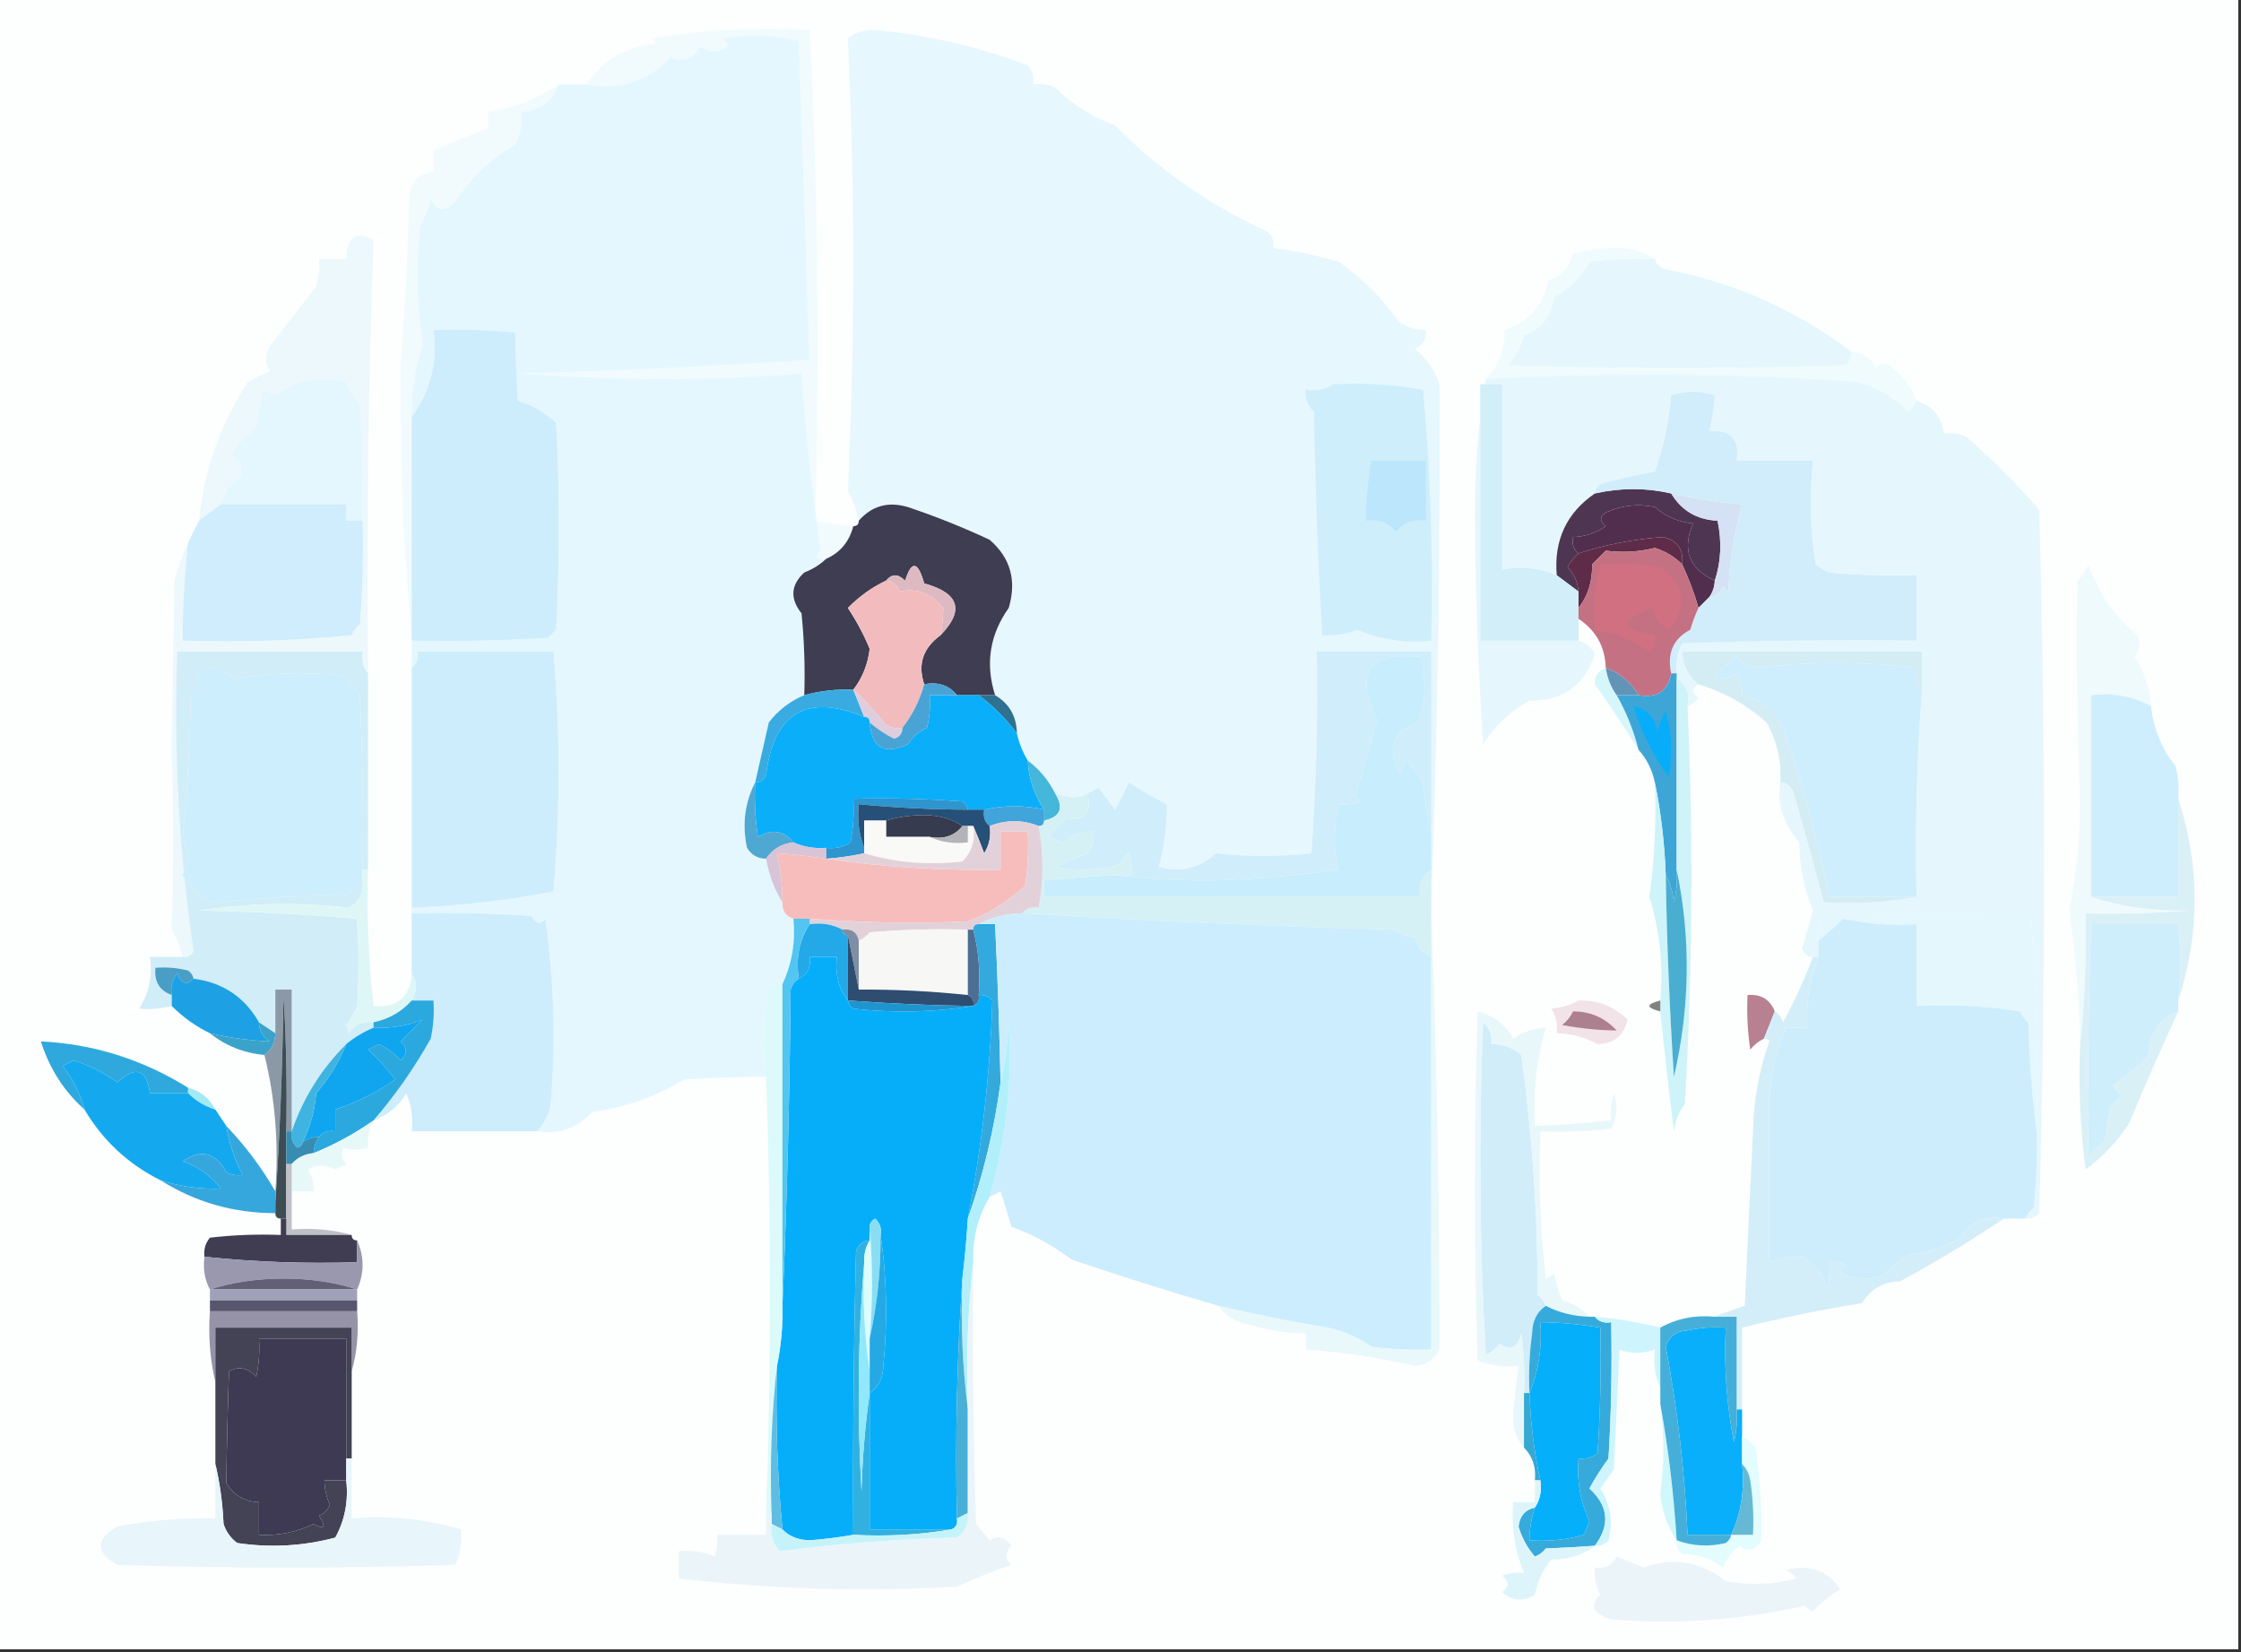 <?xml version="1.0" encoding="UTF-8"?>
<!DOCTYPE svg PUBLIC "-//W3C//DTD SVG 1.1//EN" "http://www.w3.org/Graphics/SVG/1.1/DTD/svg11.dtd">
<svg xmlns="http://www.w3.org/2000/svg" version="1.1" width="411px" height="303px" style="shape-rendering:geometricPrecision; text-rendering:geometricPrecision; image-rendering:optimizeQuality; fill-rule:evenodd; clip-rule:evenodd" xmlns:xlink="http://www.w3.org/1999/xlink">
<rect width="100%" height="100%" fill="#333333" stroke="none"/>
<g><path style="opacity:1" fill="#fdfefe" d="M -0.5,-0.5 C 136.5,-0.5 273.5,-0.5 410.5,-0.5C 410.5,100.5 410.5,201.5 410.5,302.5C 273.5,302.5 136.5,302.5 -0.5,302.5C -0.5,201.5 -0.5,100.5 -0.5,-0.5 Z"/></g>
<g><path style="opacity:1" fill="#f1fbfd" d="M 156.5,96.5 C 155.753,99.362 154.086,101.362 151.5,102.5C 149.621,102.607 149.288,102.107 150.5,101C 148.988,90.262 147.821,79.428 147,68.5C 129.898,69.824 112.731,69.824 95.5,68.5C 113.308,67.988 130.974,67.155 148.5,66C 147.839,46.565 147.172,27.065 146.5,7.5C 141.889,6.39 137.222,6.223 132.5,7C 132.957,7.414 133.291,7.914 133.5,8.5C 131.865,9.681 130.198,9.681 128.5,8.5C 127.064,10.822 125.23,11.489 123,10.5C 118.861,14.928 113.694,16.594 107.5,15.5C 110.567,10.962 114.9,8.462 120.5,8C 120.167,7.667 119.833,7.333 119.5,7C 128.897,5.471 138.563,4.971 148.5,5.5C 150.041,35.747 150.374,65.747 149.5,95.5C 151.806,95.993 154.139,96.326 156.5,96.5 Z"/></g>
<g><path style="opacity:1" fill="#f1fbfd" d="M 102.5,15.5 C 101.319,18.669 98.986,20.336 95.5,20.5C 95.799,22.604 95.466,24.604 94.5,26.5C 89.941,29.104 86.274,32.604 83.5,37C 81.581,38.934 80.081,38.767 79,36.5C 78.529,38.246 77.862,39.913 77,41.5C 76.297,48.7 76.464,55.867 77.5,63C 76.133,67.399 75.467,71.899 75.5,76.5C 75.5,90.167 75.5,103.833 75.5,117.5C 73.99,100.568 73.323,83.568 73.5,66.5C 74.309,56.547 74.809,46.547 75,36.5C 75.154,33.475 76.654,31.809 79.5,31.5C 79.5,30.167 79.5,28.833 79.5,27.5C 82.826,26.18 86.16,24.846 89.5,23.5C 89.5,22.5 89.5,21.5 89.5,20.5C 94.264,19.803 98.597,18.137 102.5,15.5 Z"/></g>
<g><path style="opacity:1" fill="#e5f6fc" d="M 303.5,47.5 C 303.791,48.649 304.624,49.316 306,49.5C 318.414,51.962 329.581,56.962 339.5,64.5C 339.586,65.496 339.252,66.329 338.5,67C 317.833,67.667 297.167,67.667 276.5,67C 277.966,65.448 278.966,63.614 279.5,61.5C 282.752,60.351 284.585,58.018 285,54.5C 287.833,53 290,50.833 291.5,48C 295.486,47.501 299.486,47.334 303.5,47.5 Z"/></g>
<g><path style="opacity:1" fill="#ecf8fb" d="M 67.5,123.5 C 66.566,122.432 66.232,121.099 66.5,119.5C 55.167,119.5 43.833,119.5 32.5,119.5C 31.839,137.963 32.839,156.296 35.5,174.5C 35.043,175.298 34.376,175.631 33.5,175.5C 33.123,173.742 32.456,172.075 31.5,170.5C 31.861,159.677 31.861,148.677 31.5,137.5C 31.667,127.167 31.833,116.833 32,106.5C 32.698,103.996 33.531,101.663 34.5,99.5C 33.835,105.477 33.502,111.477 33.5,117.5C 43.855,117.832 54.188,117.499 64.5,116.5C 64.808,115.692 65.308,115.025 66,114.5C 66.499,108.175 66.666,101.842 66.5,95.5C 66.666,88.492 66.5,81.492 66,74.5C 64.98,73.109 64.147,71.609 63.5,70C 58.645,68.836 54.312,69.669 50.5,72.5C 49.833,72.167 49.167,71.833 48.5,71.5C 47.686,73.766 47.186,76.1 47,78.5C 45.041,79.748 43.541,81.415 42.5,83.5C 44.04,84.532 44.54,85.865 44,87.5C 42.198,88.789 41.031,90.456 40.5,92.5C 39.167,93.5 37.833,94.5 36.5,95.5C 37.433,86.197 40.433,77.697 45.5,70C 46.833,69.333 48.167,68.667 49.5,68C 48.57,66.605 48.57,65.105 49.5,63.5C 52.322,59.872 55.155,56.205 58,52.5C 58.493,50.866 58.66,49.199 58.5,47.5C 60.167,47.5 61.833,47.5 63.5,47.5C 63.63,43.489 65.297,42.322 68.5,44C 67.535,70.209 67.201,96.709 67.5,123.5 Z"/></g>
<g><path style="opacity:1" fill="#effbfd" d="M 303.5,47.5 C 299.486,47.334 295.486,47.501 291.5,48C 290,50.833 287.833,53 285,54.5C 284.585,58.018 282.752,60.351 279.5,61.5C 278.966,63.614 277.966,65.448 276.5,67C 297.167,67.667 317.833,67.667 338.5,67C 339.252,66.329 339.586,65.496 339.5,64.5C 341.582,64.624 343.082,65.624 344,67.5C 344.718,66.549 345.551,66.383 346.5,67C 348.865,68.79 350.532,70.956 351.5,73.5C 351.217,74.289 350.717,74.956 350,75.5C 347.331,72.836 344.164,71.002 340.5,70C 317.848,68.462 295.181,68.295 272.5,69.5C 274.92,67.122 276.087,64.122 276,60.5C 280.411,58.98 283.077,55.98 284,51.5C 286.376,50.624 287.876,48.958 288.5,46.5C 291.11,45.884 293.777,45.55 296.5,45.5C 299.269,45.529 301.603,46.195 303.5,47.5 Z"/></g>
<g><path style="opacity:1" fill="#e5f7fd" d="M 351.5,73.5 C 354.496,74.474 356.163,76.474 356.5,79.5C 357.873,79.343 359.207,79.51 360.5,80C 365.342,84.21 369.842,88.71 374,93.5C 375.182,136.639 375.182,179.639 374,222.5C 373.329,223.252 372.496,223.586 371.5,223.5C 371.783,222.711 372.283,222.044 373,221.5C 373.499,216.845 373.666,212.179 373.5,207.5C 373.823,194.254 373.489,181.087 372.5,168C 359.79,168.087 347.123,168.087 334.5,168C 333.62,169.356 333.286,170.856 333.5,172.5C 333.5,173.5 333.5,174.5 333.5,175.5C 333.167,175.5 332.833,175.5 332.5,175.5C 331.503,175.53 330.836,175.03 330.5,174C 331.167,171.667 331.833,169.333 332.5,167C 330.85,163.077 330.017,158.911 330,154.5C 327.082,151.106 325.916,147.439 326.5,143.5C 327.75,143.577 328.583,144.244 329,145.5C 330.901,152.187 332.735,158.854 334.5,165.5C 340.358,165.822 346.025,165.489 351.5,164.5C 351.187,151.754 351.52,139.087 352.5,126.5C 352.5,124.167 352.5,121.833 352.5,119.5C 337.833,119.5 323.167,119.5 308.5,119.5C 308.615,121.947 309.615,123.947 311.5,125.5C 310.226,126.189 310.226,127.023 311.5,128C 310.956,128.717 310.289,129.217 309.5,129.5C 309.923,127.219 309.256,125.552 307.5,124.5C 307.5,124.167 307.5,123.833 307.5,123.5C 307.261,121.533 307.594,119.699 308.5,118C 322.829,117.5 337.163,117.333 351.5,117.5C 351.5,113.5 351.5,109.5 351.5,105.5C 346.156,105.666 340.823,105.499 335.5,105C 334.584,104.626 333.75,104.126 333,103.5C 331.983,97.336 331.816,91.003 332.5,84.5C 327.833,84.5 323.167,84.5 318.5,84.5C 319.126,80.625 317.459,78.791 313.5,79C 313.968,77.178 314.301,75.011 314.5,72.5C 311.728,71.629 309.062,71.629 306.5,72.5C 306.097,77.302 305.097,81.969 303.5,86.5C 300.479,87.005 297.479,87.672 294.5,88.5C 293.287,88.747 292.62,89.414 292.5,90.5C 287.3,94.074 284.967,99.074 285.5,105.5C 282.112,104.13 278.779,103.797 275.5,104.5C 275.5,93.167 275.5,81.833 275.5,70.5C 274.167,70.5 272.833,70.5 271.5,70.5C 271.5,86.167 271.5,101.833 271.5,117.5C 277.5,117.5 283.5,117.5 289.5,117.5C 290.87,117.856 291.87,118.69 292.5,120C 290.572,125.761 286.572,128.594 280.5,128.5C 277.026,130.404 274.192,133.071 272,136.5C 271.079,122.349 270.579,108.182 270.5,94C 270.502,85.472 271.169,77.305 272.5,69.5C 295.181,68.295 317.848,68.462 340.5,70C 344.164,71.002 347.331,72.836 350,75.5C 350.717,74.956 351.217,74.289 351.5,73.5 Z"/></g>
<g><path style="opacity:1" fill="#e5f7fe" d="M 66.5,95.5 C 65.5,95.5 64.5,95.5 63.5,95.5C 63.5,94.5 63.5,93.5 63.5,92.5C 55.833,92.5 48.167,92.5 40.5,92.5C 41.031,90.456 42.198,88.789 44,87.5C 44.54,85.865 44.04,84.532 42.5,83.5C 43.541,81.415 45.041,79.748 47,78.5C 47.186,76.1 47.686,73.766 48.5,71.5C 49.167,71.833 49.833,72.167 50.5,72.5C 54.312,69.669 58.645,68.836 63.5,70C 64.147,71.609 64.98,73.109 66,74.5C 66.5,81.492 66.666,88.492 66.5,95.5 Z"/></g>
<g><path style="opacity:1" fill="#e5f7fe" d="M 151.5,102.5 C 150.4,103.558 149.066,104.392 147.5,105C 145.016,107.284 144.849,109.784 147,112.5C 147.499,117.489 147.666,122.489 147.5,127.5C 144.925,128.568 142.758,130.235 141,132.5C 140.148,136.189 139.315,139.856 138.5,143.5C 136.588,147.194 136.088,151.194 137,155.5C 137.816,156.823 138.983,157.489 140.5,157.5C 141.007,160.431 142.007,163.098 143.5,165.5C 143.427,167.027 144.094,168.027 145.5,168.5C 145.921,172.742 145.254,176.742 143.5,180.5C 142.504,180.414 141.671,180.748 141,181.5C 139.956,186.957 139.789,192.291 140.5,197.5C 135.702,197.474 130.702,197.641 125.5,198C 120.272,201.118 114.605,203.118 108.5,204C 105.828,206.951 102.495,208.117 98.5,207.5C 99.8,206.118 100.634,204.452 101,202.5C 101.955,191.069 101.622,179.736 100,168.5C 99.086,169.654 98.253,169.487 97.5,168C 90.174,167.5 82.841,167.334 75.5,167.5C 75.5,167.167 75.5,166.833 75.5,166.5C 84.551,166.125 93.218,165.125 101.5,163.5C 102.766,148.819 102.766,134.153 101.5,119.5C 93.167,119.5 84.833,119.5 76.5,119.5C 76.737,120.791 76.404,121.791 75.5,122.5C 75.5,120.833 75.5,119.167 75.5,117.5C 83.84,117.666 92.173,117.5 100.5,117C 101,116.5 101.5,116 102,115.5C 102.667,102.833 102.667,90.167 102,77.5C 99.96,75.647 97.627,74.314 95,73.5C 94.701,69.193 94.534,65.026 94.5,61C 89.511,60.501 84.511,60.334 79.5,60.5C 80.259,66.51 78.925,71.843 75.5,76.5C 75.467,71.899 76.133,67.399 77.5,63C 76.464,55.867 76.297,48.7 77,41.5C 77.862,39.913 78.529,38.246 79,36.5C 80.081,38.767 81.581,38.934 83.5,37C 86.274,32.604 89.941,29.104 94.5,26.5C 95.466,24.604 95.799,22.604 95.5,20.5C 98.986,20.336 101.319,18.669 102.5,15.5C 104.167,15.5 105.833,15.5 107.5,15.5C 113.694,16.594 118.861,14.928 123,10.5C 125.23,11.489 127.064,10.822 128.5,8.5C 130.198,9.681 131.865,9.681 133.5,8.5C 133.291,7.914 132.957,7.414 132.5,7C 137.222,6.223 141.889,6.39 146.5,7.5C 147.172,27.065 147.839,46.565 148.5,66C 130.974,67.155 113.308,67.988 95.5,68.5C 112.731,69.824 129.898,69.824 147,68.5C 147.821,79.428 148.988,90.262 150.5,101C 149.288,102.107 149.621,102.607 151.5,102.5 Z"/></g>
<g><path style="opacity:1" fill="#e6f7fe" d="M 262.5,165.5 C 262.5,163.5 262.5,161.5 262.5,159.5C 262.5,157.167 262.5,154.833 262.5,152.5C 262.5,141.5 262.5,130.5 262.5,119.5C 255.5,119.5 248.5,119.5 241.5,119.5C 241.728,131.859 241.395,144.193 240.5,156.5C 234.585,157.148 228.752,157.148 223,156.5C 220.005,159.265 216.505,160.098 212.5,159C 213.535,155.223 214.035,151.389 214,147.5C 211.577,146.288 209.244,144.954 207,143.5C 206.261,145.221 205.427,146.887 204.5,148.5C 203.5,147.167 202.5,145.833 201.5,144.5C 200.817,144.863 200.15,145.196 199.5,145.5C 197.882,146.48 195.882,146.48 193.5,145.5C 192.299,143.091 190.633,141.091 188.5,139.5C 187.559,137.95 186.893,136.284 186.5,134.5C 186.445,131.386 185.112,129.052 182.5,127.5C 180.677,121.763 181.51,116.43 185,111.5C 186.494,106.474 185.327,102.308 181.5,99C 176.563,96.689 171.563,94.689 166.5,93C 162.9,91.927 159.9,92.76 157.5,95.5C 157.131,93.559 156.464,91.725 155.5,90C 156.833,62.333 156.833,34.667 155.5,7C 156.944,5.936 158.611,5.436 160.5,5.5C 170.135,6.409 179.468,8.576 188.5,12C 189.337,13.011 189.67,14.178 189.5,15.5C 190.873,15.343 192.207,15.51 193.5,16C 196.652,19.154 200.319,21.487 204.5,23C 212.544,31.188 221.877,37.688 232.5,42.5C 233.386,43.325 233.719,44.325 233.5,45.5C 237.546,46.013 241.546,46.846 245.5,48C 249.833,51 253.5,54.667 256.5,59C 258.025,60.009 259.692,60.509 261.5,60.5C 261.64,62.124 260.973,63.29 259.5,64C 261.604,65.693 263.104,67.86 264,70.5C 264.154,102.334 263.654,134.001 262.5,165.5 Z"/></g>
<g><path style="opacity:1" fill="#ceedfc" d="M 75.5,117.5 C 75.5,103.833 75.5,90.167 75.5,76.5C 78.925,71.843 80.259,66.51 79.5,60.5C 84.511,60.334 89.511,60.501 94.5,61C 94.534,65.026 94.701,69.193 95,73.5C 97.627,74.314 99.96,75.647 102,77.5C 102.667,90.167 102.667,102.833 102,115.5C 101.5,116 101,116.5 100.5,117C 92.173,117.5 83.84,117.666 75.5,117.5 Z"/></g>
<g><path style="opacity:1" fill="#ceeefb" d="M 244.5,70.5 C 250.093,70.193 255.593,70.527 261,71.5C 262.359,86.797 262.859,102.131 262.5,117.5C 257.743,117.996 253.243,117.33 249,115.5C 246.901,116.287 244.734,116.62 242.5,116.5C 241.72,102.865 241.22,89.198 241,75.5C 239.812,74.437 239.312,73.103 239.5,71.5C 241.415,71.784 243.081,71.451 244.5,70.5 Z"/></g>
<g><path style="opacity:1" fill="#bce6fc" d="M 251.5,84.5 C 254.833,84.5 258.167,84.5 261.5,84.5C 261.5,88.167 261.5,91.833 261.5,95.5C 259.234,95.141 257.401,95.808 256,97.5C 254.599,95.808 252.766,95.141 250.5,95.5C 250.552,91.802 250.886,88.135 251.5,84.5 Z"/></g>
<g><path style="opacity:1" fill="#4e3652" d="M 306.5,90.5 C 308.398,93.661 311.232,95.327 315,95.5C 315.81,99.358 315.643,103.024 314.5,106.5C 309.773,104.35 308.44,100.85 310.5,96C 307.823,95.751 305.49,94.751 303.5,93C 300.406,92.348 297.406,92.681 294.5,94C 293.359,94.741 293.359,95.575 294.5,96.5C 292.696,97.768 290.696,98.435 288.5,98.5C 288.263,99.791 288.596,100.791 289.5,101.5C 288.722,102.156 288.056,102.989 287.5,104C 288.707,105.3 289.374,106.8 289.5,108.5C 288.167,107.5 286.833,106.5 285.5,105.5C 284.967,99.074 287.3,94.074 292.5,90.5C 297.2,89.443 301.866,89.443 306.5,90.5 Z"/></g>
<g><path style="opacity:1" fill="#522e4e" d="M 314.5,106.5 C 314.443,107.609 314.11,108.609 313.5,109.5C 312.833,110.167 312.167,110.833 311.5,111.5C 310.752,108.83 309.752,106.163 308.5,103.5C 308.8,100.756 307.633,99.089 305,98.5C 299.642,98.879 294.475,99.879 289.5,101.5C 288.596,100.791 288.263,99.791 288.5,98.5C 290.696,98.435 292.696,97.768 294.5,96.5C 293.359,95.575 293.359,94.741 294.5,94C 297.406,92.681 300.406,92.348 303.5,93C 305.49,94.751 307.823,95.751 310.5,96C 308.44,100.85 309.773,104.35 314.5,106.5 Z"/></g>
<g><path style="opacity:1" fill="#5e2c48" d="M 308.5,103.5 C 307.089,102.092 305.423,101.092 303.5,100.5C 300.53,101.232 297.53,101.399 294.5,101C 293.667,101.833 292.833,102.667 292,103.5C 292.053,106.675 291.22,109.342 289.5,111.5C 289.5,110.5 289.5,109.5 289.5,108.5C 289.374,106.8 288.707,105.3 287.5,104C 288.056,102.989 288.722,102.156 289.5,101.5C 294.475,99.879 299.642,98.879 305,98.5C 307.633,99.089 308.8,100.756 308.5,103.5 Z"/></g>
<g><path style="opacity:1" fill="#cfedfc" d="M 40.5,92.5 C 48.167,92.5 55.833,92.5 63.5,92.5C 63.5,93.5 63.5,94.5 63.5,95.5C 64.5,95.5 65.5,95.5 66.5,95.5C 66.666,101.842 66.499,108.175 66,114.5C 65.308,115.025 64.808,115.692 64.5,116.5C 54.188,117.499 43.855,117.832 33.5,117.5C 33.502,111.477 33.835,105.477 34.5,99.5C 35.167,98.167 35.833,96.833 36.5,95.5C 37.833,94.5 39.167,93.5 40.5,92.5 Z"/></g>
<g><path style="opacity:1" fill="#3e3d51" d="M 182.5,127.5 C 181.5,127.5 180.5,127.5 179.5,127.5C 178.167,127.5 176.833,127.5 175.5,127.5C 174.082,125.692 172.082,125.025 169.5,125.5C 168.272,121.848 169.272,118.848 172.5,116.5C 176.927,111.936 175.927,108.769 169.5,107C 168.344,102.899 167.177,102.732 166,106.5C 164.708,105.209 163.542,105.209 162.5,106.5C 159.952,107.692 157.618,109.358 155.5,111.5C 157.099,113.912 158.432,116.412 159.5,119C 159.172,121.829 158.172,124.329 156.5,126.5C 153.43,126.368 150.43,126.701 147.5,127.5C 147.666,122.489 147.499,117.489 147,112.5C 144.849,109.784 145.016,107.284 147.5,105C 149.066,104.392 150.4,103.558 151.5,102.5C 154.086,101.362 155.753,99.362 156.5,96.5C 157.167,96.5 157.5,96.167 157.5,95.5C 159.9,92.76 162.9,91.927 166.5,93C 171.563,94.689 176.563,96.689 181.5,99C 185.327,102.308 186.494,106.474 185,111.5C 181.51,116.43 180.677,121.763 182.5,127.5 Z"/></g>
<g><path style="opacity:1" fill="#d5e1f4" d="M 306.5,90.5 C 310.772,91.49 315.106,92.156 319.5,92.5C 317.999,97.673 317.166,103.007 317,108.5C 316.667,108.167 316.333,107.833 316,107.5C 315.583,108.756 314.75,109.423 313.5,109.5C 314.11,108.609 314.443,107.609 314.5,106.5C 315.643,103.024 315.81,99.358 315,95.5C 311.232,95.327 308.398,93.661 306.5,90.5 Z"/></g>
<g><path style="opacity:1" fill="#d1edfb" d="M 307.5,123.5 C 307.167,123.5 306.833,123.5 306.5,123.5C 305.697,119.831 306.864,117.164 310,115.5C 310.41,114.099 310.91,112.766 311.5,111.5C 312.167,110.833 312.833,110.167 313.5,109.5C 314.75,109.423 315.583,108.756 316,107.5C 316.333,107.833 316.667,108.167 317,108.5C 317.166,103.007 317.999,97.673 319.5,92.5C 315.106,92.156 310.772,91.49 306.5,90.5C 301.866,89.443 297.2,89.443 292.5,90.5C 292.62,89.414 293.287,88.747 294.5,88.5C 297.479,87.672 300.479,87.005 303.5,86.5C 305.097,81.969 306.097,77.302 306.5,72.5C 309.062,71.629 311.728,71.629 314.5,72.5C 314.301,75.011 313.968,77.178 313.5,79C 317.459,78.791 319.126,80.625 318.5,84.5C 323.167,84.5 327.833,84.5 332.5,84.5C 331.816,91.003 331.983,97.336 333,103.5C 333.75,104.126 334.584,104.626 335.5,105C 340.823,105.499 346.156,105.666 351.5,105.5C 351.5,109.5 351.5,113.5 351.5,117.5C 337.163,117.333 322.829,117.5 308.5,118C 307.594,119.699 307.261,121.533 307.5,123.5 Z"/></g>
<g><path style="opacity:1" fill="#d1eef9" d="M 285.5,105.5 C 286.833,106.5 288.167,107.5 289.5,108.5C 289.5,109.5 289.5,110.5 289.5,111.5C 289.5,112.167 289.5,112.833 289.5,113.5C 289.5,114.833 289.5,116.167 289.5,117.5C 283.5,117.5 277.5,117.5 271.5,117.5C 271.5,101.833 271.5,86.167 271.5,70.5C 272.833,70.5 274.167,70.5 275.5,70.5C 275.5,81.833 275.5,93.167 275.5,104.5C 278.779,103.797 282.112,104.13 285.5,105.5 Z"/></g>
<g><path style="opacity:1" fill="#ddbac2" d="M 172.5,116.5 C 172.815,114.774 172.981,113.107 173,111.5C 170.738,108.793 168.071,107.793 165,108.5C 164.583,107.244 163.75,106.577 162.5,106.5C 163.542,105.209 164.708,105.209 166,106.5C 167.177,102.732 168.344,102.899 169.5,107C 175.927,108.769 176.927,111.936 172.5,116.5 Z"/></g>
<g><path style="opacity:1" fill="#c47184" d="M 308.5,103.5 C 309.752,106.163 310.752,108.83 311.5,111.5C 310.91,112.766 310.41,114.099 310,115.5C 306.864,117.164 305.697,119.831 306.5,123.5C 305.878,126.776 303.878,128.109 300.5,127.5C 299.135,125.14 297.135,123.473 294.5,122.5C 294.376,118.617 292.709,115.617 289.5,113.5C 289.5,112.833 289.5,112.167 289.5,111.5C 291.22,109.342 292.053,106.675 292,103.5C 292.833,102.667 293.667,101.833 294.5,101C 297.53,101.399 300.53,101.232 303.5,100.5C 305.423,101.092 307.089,102.092 308.5,103.5 Z"/></g>
<g><path style="opacity:1" fill="#d17080" d="M 293.5,103.5 C 297.182,103.335 300.848,103.501 304.5,104C 309.092,107.376 309.592,111.209 306,115.5C 304.523,114.556 303.523,113.223 303,111.5C 296.897,113.887 297.064,115.554 303.5,116.5C 303.719,117.675 303.386,118.675 302.5,119.5C 299.457,117.385 296.124,116.052 292.5,115.5C 292.237,111.4 292.57,107.4 293.5,103.5 Z"/></g>
<g><path style="opacity:1" fill="#d4edf5" d="M 352.5,126.5 C 351.566,125.432 351.232,124.099 351.5,122.5C 341.66,121.316 331.827,121.316 322,122.5C 320.635,122.156 319.468,121.489 318.5,120.5C 317.019,121.48 315.685,122.647 314.5,124C 315.784,124.684 316.951,124.517 318,123.5C 319.188,124.563 319.688,125.897 319.5,127.5C 323.552,128.382 326.219,130.882 327.5,135C 330.869,144.698 333.536,154.532 335.5,164.5C 340.833,164.5 346.167,164.5 351.5,164.5C 346.025,165.489 340.358,165.822 334.5,165.5C 332.735,158.854 330.901,152.187 329,145.5C 328.583,144.244 327.75,143.577 326.5,143.5C 326.737,139.59 325.904,135.923 324,132.5C 320.312,129.241 316.146,126.908 311.5,125.5C 309.615,123.947 308.615,121.947 308.5,119.5C 323.167,119.5 337.833,119.5 352.5,119.5C 352.5,121.833 352.5,124.167 352.5,126.5 Z"/></g>
<g><path style="opacity:1" fill="#d1edf8" d="M 67.5,123.5 C 67.5,135.5 67.5,147.5 67.5,159.5C 67.167,159.5 66.833,159.5 66.5,159.5C 66.666,148.828 66.5,138.161 66,127.5C 65.044,126.421 64.211,125.255 63.5,124C 56.586,123.189 49.752,123.355 43,124.5C 39.187,121.041 36.52,122.041 35,127.5C 34.819,136.411 34.319,145.245 33.5,154C 34.78,156.132 34.78,158.298 33.5,160.5C 34.895,162.733 36.729,164.399 39,165.5C 47.143,164.743 55.31,164.243 63.5,164C 64.691,163.302 65.691,162.469 66.5,161.5C 66.725,163.716 65.892,165.383 64,166.5C 54.883,165.431 45.716,165.598 36.5,167C 46.214,167.192 55.88,167.692 65.5,168.5C 65.816,173.869 65.816,179.202 65.5,184.5C 64.963,185.741 64.296,186.908 63.5,188C 63.667,188.5 63.833,189 64,189.5C 65.049,187.893 66.549,187.227 68.5,187.5C 68.5,187.833 68.5,188.167 68.5,188.5C 66.668,189.248 65.001,190.248 63.5,191.5C 58.906,196.084 55.573,201.417 53.5,207.5C 53.5,198.833 53.5,190.167 53.5,181.5C 52.5,181.5 51.5,181.5 50.5,181.5C 50.5,184.167 50.5,186.833 50.5,189.5C 49.5,188.833 48.5,188.167 47.5,187.5C 44.837,182.839 40.837,180.172 35.5,179.5C 35.389,178.883 35.056,178.383 34.5,178C 32.527,177.505 30.527,177.338 28.5,177.5C 28.259,180.034 29.259,181.7 31.5,182.5C 31.5,183.167 31.5,183.833 31.5,184.5C 29.488,185.014 27.488,185.18 25.5,185C 27.34,182.174 28.006,179.007 27.5,175.5C 29.5,175.5 31.5,175.5 33.5,175.5C 34.376,175.631 35.043,175.298 35.5,174.5C 32.839,156.296 31.839,137.963 32.5,119.5C 43.833,119.5 55.167,119.5 66.5,119.5C 66.232,121.099 66.566,122.432 67.5,123.5 Z"/></g>
<g><path style="opacity:1" fill="#ceedfd" d="M 352.5,126.5 C 351.52,139.087 351.187,151.754 351.5,164.5C 346.167,164.5 340.833,164.5 335.5,164.5C 333.536,154.532 330.869,144.698 327.5,135C 326.219,130.882 323.552,128.382 319.5,127.5C 319.688,125.897 319.188,124.563 318,123.5C 316.951,124.517 315.784,124.684 314.5,124C 315.685,122.647 317.019,121.48 318.5,120.5C 319.468,121.489 320.635,122.156 322,122.5C 331.827,121.316 341.66,121.316 351.5,122.5C 351.232,124.099 351.566,125.432 352.5,126.5 Z"/></g>
<g><path style="opacity:1" fill="#ceedfc" d="M 75.5,166.5 C 75.5,151.833 75.5,137.167 75.5,122.5C 76.404,121.791 76.737,120.791 76.5,119.5C 84.833,119.5 93.167,119.5 101.5,119.5C 102.766,134.153 102.766,148.819 101.5,163.5C 93.218,165.125 84.551,166.125 75.5,166.5 Z"/></g>
<g><path style="opacity:1" fill="#f2bcbf" d="M 162.5,106.5 C 163.75,106.577 164.583,107.244 165,108.5C 168.071,107.793 170.738,108.793 173,111.5C 172.981,113.107 172.815,114.774 172.5,116.5C 169.272,118.848 168.272,121.848 169.5,125.5C 168.674,128.485 167.341,131.151 165.5,133.5C 164.448,133.649 163.448,133.483 162.5,133C 160.584,130.591 158.584,128.424 156.5,126.5C 158.172,124.329 159.172,121.829 159.5,119C 158.432,116.412 157.099,113.912 155.5,111.5C 157.618,109.358 159.952,107.692 162.5,106.5 Z"/></g>
<g><path style="opacity:1" fill="#d5f6fb" d="M 294.5,122.5 C 294.796,124.403 295.463,126.07 296.5,127.5C 298.274,130.624 299.607,133.958 300.5,137.5C 298.026,133.504 295.36,129.504 292.5,125.5C 292.453,123.962 293.12,122.962 294.5,122.5 Z"/></g>
<g><path style="opacity:1" fill="#6294b7" d="M 294.5,122.5 C 297.135,123.473 299.135,125.14 300.5,127.5C 299.167,127.5 297.833,127.5 296.5,127.5C 295.463,126.07 294.796,124.403 294.5,122.5 Z"/></g>
<g><path style="opacity:1" fill="#cdeefc" d="M 66.5,159.5 C 66.5,160.167 66.5,160.833 66.5,161.5C 65.691,162.469 64.691,163.302 63.5,164C 55.31,164.243 47.143,164.743 39,165.5C 36.729,164.399 34.895,162.733 33.5,160.5C 34.78,158.298 34.78,156.132 33.5,154C 34.319,145.245 34.819,136.411 35,127.5C 36.52,122.041 39.187,121.041 43,124.5C 49.752,123.355 56.586,123.189 63.5,124C 64.211,125.255 65.044,126.421 66,127.5C 66.5,138.161 66.666,148.828 66.5,159.5 Z"/></g>
<g><path style="opacity:1" fill="#effafc" d="M 394.5,129.5 C 391.169,127.702 387.502,127.036 383.5,127.5C 383.5,139.833 383.5,152.167 383.5,164.5C 389.084,166.295 395.084,167.129 401.5,167C 395.175,167.5 388.842,167.666 382.5,167.5C 382.698,175.534 382.365,183.534 381.5,191.5C 381.382,183.473 380.715,175.307 379.5,167C 380.812,160.572 381.479,153.906 381.5,147C 380.952,133.497 380.785,119.997 381,106.5C 381.915,105.672 382.581,104.672 383,103.5C 384.781,108.746 387.781,113.08 392,116.5C 392.595,117.899 392.428,119.232 391.5,120.5C 393.264,123.215 394.264,126.215 394.5,129.5 Z"/></g>
<g><path style="opacity:1" fill="#39abe0" d="M 156.5,126.5 C 157.167,128.167 157.833,129.833 158.5,131.5C 147.993,127.162 141.993,130.662 140.5,142C 140.164,143.03 139.497,143.53 138.5,143.5C 139.315,139.856 140.148,136.189 141,132.5C 142.758,130.235 144.925,128.568 147.5,127.5C 150.43,126.701 153.43,126.368 156.5,126.5 Z"/></g>
<g><path style="opacity:1" fill="#2e7191" d="M 179.5,127.5 C 180.5,127.5 181.5,127.5 182.5,127.5C 185.112,129.052 186.445,131.386 186.5,134.5C 184.5,131.833 182.167,129.5 179.5,127.5 Z"/></g>
<g><path style="opacity:1" fill="#ddcddd" d="M 156.5,126.5 C 158.584,128.424 160.584,130.591 162.5,133C 163.448,133.483 164.448,133.649 165.5,133.5C 165.53,134.497 165.03,135.164 164,135.5C 162.357,134.685 160.857,133.685 159.5,132.5C 159.5,131.833 159.167,131.5 158.5,131.5C 157.833,129.833 157.167,128.167 156.5,126.5 Z"/></g>
<g><path style="opacity:1" fill="#0baef9" d="M 175.5,127.5 C 176.833,127.5 178.167,127.5 179.5,127.5C 182.167,129.5 184.5,131.833 186.5,134.5C 186.893,136.284 187.559,137.95 188.5,139.5C 188.664,142.817 189.664,145.817 191.5,148.5C 187.912,147.669 184.245,147.669 180.5,148.5C 179.5,148.5 178.5,148.5 177.5,148.5C 177.389,147.883 177.056,147.383 176.5,147C 169.842,146.5 163.175,146.334 156.5,146.5C 156.664,149.187 156.497,151.854 156,154.5C 154.644,155.38 153.144,155.714 151.5,155.5C 149.379,155.675 147.379,155.341 145.5,154.5C 143.718,152.313 141.552,151.98 139,153.5C 138.502,150.183 138.335,146.85 138.5,143.5C 139.497,143.53 140.164,143.03 140.5,142C 141.993,130.662 147.993,127.162 158.5,131.5C 159.167,131.5 159.5,131.833 159.5,132.5C 159.876,137.181 162.209,138.515 166.5,136.5C 167.347,135.155 168.513,134.155 170,133.5C 170.495,131.527 170.662,129.527 170.5,127.5C 172.167,127.5 173.833,127.5 175.5,127.5 Z"/></g>
<g><path style="opacity:1" fill="#49a3d4" d="M 169.5,125.5 C 172.082,125.025 174.082,125.692 175.5,127.5C 173.833,127.5 172.167,127.5 170.5,127.5C 170.662,129.527 170.495,131.527 170,133.5C 168.513,134.155 167.347,135.155 166.5,136.5C 162.209,138.515 159.876,137.181 159.5,132.5C 160.857,133.685 162.357,134.685 164,135.5C 165.03,135.164 165.53,134.497 165.5,133.5C 167.341,131.151 168.674,128.485 169.5,125.5 Z"/></g>
<g><path style="opacity:1" fill="#3da6d7" d="M 306.5,123.5 C 306.833,123.5 307.167,123.5 307.5,123.5C 307.5,123.833 307.5,124.167 307.5,124.5C 307.5,136.167 307.5,147.833 307.5,159.5C 307.662,161.527 307.495,163.527 307,165.5C 306.802,163.618 306.302,161.952 305.5,160.5C 305.283,154.64 304.617,148.973 303.5,143.5C 303.025,141.216 302.025,139.216 300.5,137.5C 299.607,133.958 298.274,130.624 296.5,127.5C 297.833,127.5 299.167,127.5 300.5,127.5C 303.878,128.109 305.878,126.776 306.5,123.5 Z"/></g>
<g><path style="opacity:1" fill="#07adf9" d="M 299.5,129.5 C 302.188,130.024 303.688,131.691 304,134.5C 304.219,133.062 304.719,131.729 305.5,130.5C 306.66,134.459 306.827,138.459 306,142.5C 303.17,138.519 301.004,134.185 299.5,129.5 Z"/></g>
<g><path style="opacity:1" fill="#45b7da" d="M 188.5,139.5 C 190.633,141.091 192.299,143.091 193.5,145.5C 195.17,148.163 194.503,149.83 191.5,150.5C 191.5,149.833 191.5,149.167 191.5,148.5C 189.664,145.817 188.664,142.817 188.5,139.5 Z"/></g>
<g><path style="opacity:1" fill="#cfeefd" d="M 394.5,129.5 C 394.925,133.607 396.425,137.274 399,140.5C 399.495,142.473 399.662,144.473 399.5,146.5C 399.5,152.5 399.5,158.5 399.5,164.5C 394.167,164.5 388.833,164.5 383.5,164.5C 383.5,152.167 383.5,139.833 383.5,127.5C 387.502,127.036 391.169,127.702 394.5,129.5 Z"/></g>
<g><path style="opacity:1" fill="#2e95ce" d="M 177.5,148.5 C 170.814,148.473 164.148,148.139 157.5,147.5C 157.194,150.385 157.527,153.052 158.5,155.5C 158.5,155.833 158.5,156.167 158.5,156.5C 156.194,156.993 153.861,157.326 151.5,157.5C 151.5,156.833 151.5,156.167 151.5,155.5C 153.144,155.714 154.644,155.38 156,154.5C 156.497,151.854 156.664,149.187 156.5,146.5C 163.175,146.334 169.842,146.5 176.5,147C 177.056,147.383 177.389,147.883 177.5,148.5 Z"/></g>
<g><path style="opacity:1" fill="#c8edfc" d="M 262.5,152.5 C 262.5,154.833 262.5,157.167 262.5,159.5C 260.744,160.552 260.077,162.219 260.5,164.5C 237.5,164.5 214.5,164.5 191.5,164.5C 191.5,163.5 191.5,162.5 191.5,161.5C 195.824,161.073 200.158,160.739 204.5,160.5C 210.157,161.166 215.99,161.499 222,161.5C 229.903,161.268 237.736,160.602 245.5,159.5C 244.555,155.755 244.555,151.755 245.5,147.5C 246.873,147.657 248.207,147.49 249.5,147C 249.167,146.667 248.833,146.333 248.5,146C 250.034,141.477 251.367,136.811 252.5,132C 248.397,123.363 251.064,119.53 260.5,120.5C 261.672,124.513 261.505,128.513 260,132.5C 255.541,133.999 254.375,136.999 256.5,141.5C 257.192,140.975 257.692,140.308 258,139.5C 259,140.833 260,142.167 261,143.5C 261.181,146.695 261.681,149.695 262.5,152.5 Z"/></g>
<g><path style="opacity:1" fill="#41a4db" d="M 191.5,148.5 C 191.5,149.167 191.5,149.833 191.5,150.5C 191.5,151.167 191.167,151.5 190.5,151.5C 187.523,150.322 184.523,150.322 181.5,151.5C 180.596,150.791 180.263,149.791 180.5,148.5C 184.245,147.669 187.912,147.669 191.5,148.5 Z"/></g>
<g><path style="opacity:1" fill="#265077" d="M 177.5,148.5 C 178.5,148.5 179.5,148.5 180.5,148.5C 180.263,149.791 180.596,150.791 181.5,151.5C 181.785,153.288 181.452,154.955 180.5,156.5C 179.83,154.709 179.163,153.042 178.5,151.5C 178.167,151.5 177.833,151.5 177.5,151.5C 177.167,151.5 176.833,151.5 176.5,151.5C 174.603,150.195 172.269,149.529 169.5,149.5C 166.975,149.503 164.641,149.837 162.5,150.5C 161.167,150.5 159.833,150.5 158.5,150.5C 158.5,152.167 158.5,153.833 158.5,155.5C 157.527,153.052 157.194,150.385 157.5,147.5C 164.148,148.139 170.814,148.473 177.5,148.5 Z"/></g>
<g><path style="opacity:1" fill="#373b4f" d="M 176.5,151.5 C 175.082,153.308 173.082,153.975 170.5,153.5C 167.833,153.5 165.167,153.5 162.5,153.5C 162.5,152.5 162.5,151.5 162.5,150.5C 164.641,149.837 166.975,149.503 169.5,149.5C 172.269,149.529 174.603,150.195 176.5,151.5 Z"/></g>
<g><path style="opacity:1" fill="#d0edfb" d="M 262.5,152.5 C 261.681,149.695 261.181,146.695 261,143.5C 260,142.167 259,140.833 258,139.5C 257.692,140.308 257.192,140.975 256.5,141.5C 254.375,136.999 255.541,133.999 260,132.5C 261.505,128.513 261.672,124.513 260.5,120.5C 251.064,119.53 248.397,123.363 252.5,132C 251.367,136.811 250.034,141.477 248.5,146C 248.833,146.333 249.167,146.667 249.5,147C 248.207,147.49 246.873,147.657 245.5,147.5C 244.555,151.755 244.555,155.755 245.5,159.5C 237.736,160.602 229.903,161.268 222,161.5C 215.99,161.499 210.157,161.166 204.5,160.5C 205.5,160.5 206.5,160.5 207.5,160.5C 207.657,159.127 207.49,157.793 207,156.5C 206.308,157.025 205.808,157.692 205.5,158.5C 201.541,159.66 197.541,159.827 193.5,159C 195.459,158.069 197.459,157.236 199.5,156.5C 200.429,155.311 200.762,153.978 200.5,152.5C 198.4,152.477 196.567,153.144 195,154.5C 193.941,154.37 193.108,153.87 192.5,153C 193.5,152 194.5,151 195.5,150C 198.828,150.833 200.161,149.333 199.5,145.5C 200.15,145.196 200.817,144.863 201.5,144.5C 202.5,145.833 203.5,147.167 204.5,148.5C 205.427,146.887 206.261,145.221 207,143.5C 209.244,144.954 211.577,146.288 214,147.5C 214.035,151.389 213.535,155.223 212.5,159C 216.505,160.098 220.005,159.265 223,156.5C 228.752,157.148 234.585,157.148 240.5,156.5C 241.395,144.193 241.728,131.859 241.5,119.5C 248.5,119.5 255.5,119.5 262.5,119.5C 262.5,130.5 262.5,141.5 262.5,152.5 Z"/></g>
<g><path style="opacity:1" fill="#4fa8d1" d="M 138.5,143.5 C 138.335,146.85 138.502,150.183 139,153.5C 141.552,151.98 143.718,152.313 145.5,154.5C 143.326,154.75 141.659,155.75 140.5,157.5C 138.983,157.489 137.816,156.823 137,155.5C 136.088,151.194 136.588,147.194 138.5,143.5 Z"/></g>
<g><path style="opacity:1" fill="#f9f9f7" d="M 162.5,150.5 C 162.5,151.5 162.5,152.5 162.5,153.5C 165.167,153.5 167.833,153.5 170.5,153.5C 172.607,154.468 174.941,154.802 177.5,154.5C 177.5,153.5 177.5,152.5 177.5,151.5C 177.833,151.5 178.167,151.5 178.5,151.5C 178.917,154.079 178.25,156.246 176.5,158C 170.363,158.73 164.363,158.23 158.5,156.5C 158.5,156.167 158.5,155.833 158.5,155.5C 158.5,153.833 158.5,152.167 158.5,150.5C 159.833,150.5 161.167,150.5 162.5,150.5 Z"/></g>
<g><path style="opacity:1" fill="#b4b4b8" d="M 176.5,151.5 C 176.833,151.5 177.167,151.5 177.5,151.5C 177.5,152.5 177.5,153.5 177.5,154.5C 174.941,154.802 172.607,154.468 170.5,153.5C 173.082,153.975 175.082,153.308 176.5,151.5 Z"/></g>
<g><path style="opacity:1" fill="#d7c4d7" d="M 145.5,154.5 C 147.379,155.341 149.379,155.675 151.5,155.5C 151.5,156.167 151.5,156.833 151.5,157.5C 148.518,157.037 145.518,156.704 142.5,156.5C 143.159,159.455 143.492,162.455 143.5,165.5C 142.007,163.098 141.007,160.431 140.5,157.5C 141.659,155.75 143.326,154.75 145.5,154.5 Z"/></g>
<g><path style="opacity:1" fill="#f7bdbd" d="M 148.5,168.5 C 147.5,168.5 146.5,168.5 145.5,168.5C 144.094,168.027 143.427,167.027 143.5,165.5C 143.492,162.455 143.159,159.455 142.5,156.5C 145.518,156.704 148.518,157.037 151.5,157.5C 161.961,159.035 172.628,159.701 183.5,159.5C 183.5,157.167 183.5,154.833 183.5,152.5C 185.167,152.5 186.833,152.5 188.5,152.5C 188.665,155.85 188.498,159.183 188,162.5C 184.886,165.306 181.386,167.473 177.5,169C 167.826,169.426 158.16,169.259 148.5,168.5 Z"/></g>
<g><path style="opacity:1" fill="#d5f1f6" d="M 199.5,145.5 C 200.161,149.333 198.828,150.833 195.5,150C 194.5,151 193.5,152 192.5,153C 193.108,153.87 193.941,154.37 195,154.5C 196.567,153.144 198.4,152.477 200.5,152.5C 200.762,153.978 200.429,155.311 199.5,156.5C 197.459,157.236 195.459,158.069 193.5,159C 197.541,159.827 201.541,159.66 205.5,158.5C 205.808,157.692 206.308,157.025 207,156.5C 207.49,157.793 207.657,159.127 207.5,160.5C 206.5,160.5 205.5,160.5 204.5,160.5C 200.158,160.739 195.824,161.073 191.5,161.5C 191.5,162.5 191.5,163.5 191.5,164.5C 214.5,164.5 237.5,164.5 260.5,164.5C 260.077,162.219 260.744,160.552 262.5,159.5C 262.5,161.5 262.5,163.5 262.5,165.5C 262.5,166.167 262.5,166.833 262.5,167.5C 262.5,170.167 262.5,172.833 262.5,175.5C 260.974,174.895 259.974,173.729 259.5,172C 258.062,171.781 256.729,171.281 255.5,170.5C 232.689,169.889 210.022,168.889 187.5,167.5C 188.209,166.596 189.209,166.263 190.5,166.5C 191.415,161.461 191.415,156.461 190.5,151.5C 191.167,151.5 191.5,151.167 191.5,150.5C 194.503,149.83 195.17,148.163 193.5,145.5C 195.882,146.48 197.882,146.48 199.5,145.5 Z"/></g>
<g><path style="opacity:1" fill="#e3d1da" d="M 190.5,151.5 C 191.415,156.461 191.415,161.461 190.5,166.5C 189.209,166.263 188.209,166.596 187.5,167.5C 184.572,167.565 181.905,168.232 179.5,169.5C 178.833,169.5 178.5,169.833 178.5,170.5C 178.167,170.5 177.833,170.5 177.5,170.5C 171.491,170.334 165.491,170.501 159.5,171C 158.956,171.717 158.289,172.217 157.5,172.5C 157.179,170.952 156.179,170.285 154.5,170.5C 152.735,169.539 150.735,169.205 148.5,169.5C 148.5,169.167 148.5,168.833 148.5,168.5C 158.16,169.259 167.826,169.426 177.5,169C 181.386,167.473 184.886,165.306 188,162.5C 188.498,159.183 188.665,155.85 188.5,152.5C 186.833,152.5 185.167,152.5 183.5,152.5C 183.5,154.833 183.5,157.167 183.5,159.5C 172.628,159.701 161.961,159.035 151.5,157.5C 153.861,157.326 156.194,156.993 158.5,156.5C 164.363,158.23 170.363,158.73 176.5,158C 178.25,156.246 178.917,154.079 178.5,151.5C 179.163,153.042 179.83,154.709 180.5,156.5C 181.452,154.955 181.785,153.288 181.5,151.5C 184.523,150.322 187.523,150.322 190.5,151.5 Z"/></g>
<g><path style="opacity:1" fill="#daf0f7" d="M 399.5,146.5 C 403.5,158.833 403.5,171.167 399.5,183.5C 400.019,178.758 400.019,174.091 399.5,169.5C 394.167,169.5 388.833,169.5 383.5,169.5C 383.03,183.836 382.863,198.169 383,212.5C 383.667,211.167 384.667,210.167 386,209.5C 386.333,207.5 386.667,205.5 387,203.5C 387.5,202.333 388.333,201.5 389.5,201C 388.572,200.612 387.905,199.945 387.5,199C 389.919,197.515 392.085,195.681 394,193.5C 394.165,189.452 395.998,186.785 399.5,185.5C 396.377,192.25 393.377,199.083 390.5,206C 388.349,209.318 385.683,212.151 382.5,214.5C 381.503,206.862 381.169,199.196 381.5,191.5C 382.365,183.534 382.698,175.534 382.5,167.5C 388.842,167.666 395.175,167.5 401.5,167C 395.084,167.129 389.084,166.295 383.5,164.5C 388.833,164.5 394.167,164.5 399.5,164.5C 399.5,158.5 399.5,152.5 399.5,146.5 Z"/></g>
<g><path style="opacity:1" fill="#e3f7fc" d="M 373.5,207.5 C 372.672,201.013 372.172,194.346 372,187.5C 371.308,186.975 370.808,186.308 370.5,185.5C 364.202,184.504 357.868,184.17 351.5,184.5C 351.5,179.5 351.5,174.5 351.5,169.5C 346.901,169.8 342.401,169.467 338,168.5C 336.532,169.989 335.032,171.323 333.5,172.5C 333.286,170.856 333.62,169.356 334.5,168C 347.123,168.087 359.79,168.087 372.5,168C 373.489,181.087 373.823,194.254 373.5,207.5 Z"/></g>
<g><path style="opacity:1" fill="#def7f6" d="M 66.5,159.5 C 66.833,159.5 67.167,159.5 67.5,159.5C 67.26,167.875 67.593,176.208 68.5,184.5C 72.938,184.848 75.271,182.848 75.5,178.5C 76.562,180.099 76.562,181.766 75.5,183.5C 73.65,185.572 71.317,186.905 68.5,187.5C 66.549,187.227 65.049,187.893 64,189.5C 63.833,189 63.667,188.5 63.5,188C 64.296,186.908 64.963,185.741 65.5,184.5C 65.816,179.202 65.816,173.869 65.5,168.5C 55.88,167.692 46.214,167.192 36.5,167C 45.716,165.598 54.883,165.431 64,166.5C 65.892,165.383 66.725,163.716 66.5,161.5C 66.5,160.833 66.5,160.167 66.5,159.5 Z"/></g>
<g><path style="opacity:1" fill="#cdedfc" d="M 75.5,167.5 C 82.841,167.334 90.174,167.5 97.5,168C 98.253,169.487 99.086,169.654 100,168.5C 101.622,179.736 101.955,191.069 101,202.5C 100.634,204.452 99.8,206.118 98.5,207.5C 90.833,207.5 83.167,207.5 75.5,207.5C 75.808,205.076 75.474,202.743 74.5,200.5C 73.095,202.907 71.095,204.574 68.5,205.5C 72.483,200.879 75.983,195.879 79,190.5C 79.497,188.19 79.663,185.857 79.5,183.5C 78.167,183.5 76.833,183.5 75.5,183.5C 76.562,181.766 76.562,180.099 75.5,178.5C 75.5,174.833 75.5,171.167 75.5,167.5 Z"/></g>
<g><path style="opacity:1" fill="#f7f7f6" d="M 177.5,170.5 C 177.5,174.5 177.5,178.5 177.5,182.5C 170.857,181.788 164.191,181.454 157.5,181.5C 157.5,178.5 157.5,175.5 157.5,172.5C 158.289,172.217 158.956,171.717 159.5,171C 165.491,170.501 171.491,170.334 177.5,170.5 Z"/></g>
<g><path style="opacity:1" fill="#23a8e8" d="M 148.5,169.5 C 150.735,169.205 152.735,169.539 154.5,170.5C 154.5,171.167 154.833,171.5 155.5,171.5C 155.5,175.5 155.5,179.5 155.5,183.5C 153.777,181.22 153.111,178.553 153.5,175.5C 151.833,175.5 150.167,175.5 148.5,175.5C 148.771,177.38 148.104,178.713 146.5,179.5C 145.931,175.671 146.598,172.337 148.5,169.5 Z"/></g>
<g><path style="opacity:1" fill="#4d6e93" d="M 177.5,170.5 C 177.833,170.5 178.167,170.5 178.5,170.5C 179.483,174.298 179.817,178.298 179.5,182.5C 179.672,183.492 179.338,184.158 178.5,184.5C 178.672,183.508 178.338,182.842 177.5,182.5C 177.5,178.5 177.5,174.5 177.5,170.5 Z"/></g>
<g><path style="opacity:1" fill="#33a9dd" d="M 178.5,170.5 C 178.5,169.833 178.833,169.5 179.5,169.5C 180.5,169.5 181.5,169.5 182.5,169.5C 182.958,179.161 183.291,188.828 183.5,198.5C 182.366,207.052 180.366,215.385 177.5,223.5C 180.082,210.265 181.582,196.931 182,183.5C 181.329,182.748 180.496,182.414 179.5,182.5C 179.817,178.298 179.483,174.298 178.5,170.5 Z"/></g>
<g><path style="opacity:1" fill="#499ec6" d="M 35.5,179.5 C 34.213,180.768 33.213,180.435 32.5,178.5C 31.571,179.689 31.238,181.022 31.5,182.5C 29.259,181.7 28.259,180.034 28.5,177.5C 30.527,177.338 32.527,177.505 34.5,178C 35.056,178.383 35.389,178.883 35.5,179.5 Z"/></g>
<g><path style="opacity:1" fill="#7e8ea4" d="M 154.5,170.5 C 156.179,170.285 157.179,170.952 157.5,172.5C 157.5,175.5 157.5,178.5 157.5,181.5C 156.833,178.167 156.167,174.833 155.5,171.5C 154.833,171.5 154.5,171.167 154.5,170.5 Z"/></g>
<g><path style="opacity:1" fill="#cef3f8" d="M 307.5,124.5 C 309.256,125.552 309.923,127.219 309.5,129.5C 310.576,153.757 310.409,178.09 309,202.5C 307.883,203.949 307.216,205.616 307,207.5C 306.082,200.028 305.249,192.694 304.5,185.5C 304.5,184.833 304.5,184.167 304.5,183.5C 305.068,176.947 304.401,170.613 302.5,164.5C 303.464,157.558 303.797,150.558 303.5,143.5C 304.617,148.973 305.283,154.64 305.5,160.5C 305.702,172.843 306.202,185.176 307,197.5C 309.961,184.71 310.128,172.043 307.5,159.5C 307.5,147.833 307.5,136.167 307.5,124.5 Z"/></g>
<g><path style="opacity:1" fill="#4aaed0" d="M 307.5,159.5 C 310.128,172.043 309.961,184.71 307,197.5C 306.202,185.176 305.702,172.843 305.5,160.5C 306.302,161.952 306.802,163.618 307,165.5C 307.495,163.527 307.662,161.527 307.5,159.5 Z"/></g>
<g><path style="opacity:1" fill="#2e4d70" d="M 155.5,171.5 C 156.167,174.833 156.833,178.167 157.5,181.5C 164.191,181.454 170.857,181.788 177.5,182.5C 178.338,182.842 178.672,183.508 178.5,184.5C 170.821,184.404 163.154,184.07 155.5,183.5C 155.5,179.5 155.5,175.5 155.5,171.5 Z"/></g>
<g><path style="opacity:1" fill="#cfeefc" d="M 399.5,183.5 C 399.5,184.167 399.5,184.833 399.5,185.5C 395.998,186.785 394.165,189.452 394,193.5C 392.085,195.681 389.919,197.515 387.5,199C 387.905,199.945 388.572,200.612 389.5,201C 388.333,201.5 387.5,202.333 387,203.5C 386.667,205.5 386.333,207.5 386,209.5C 384.667,210.167 383.667,211.167 383,212.5C 382.863,198.169 383.03,183.836 383.5,169.5C 388.833,169.5 394.167,169.5 399.5,169.5C 400.019,174.091 400.019,178.758 399.5,183.5 Z"/></g>
<g><path style="opacity:1" fill="#f2e3e9" d="M 289.5,183.5 C 293.002,183.389 296.002,184.556 298.5,187C 297.827,189.929 295.994,191.429 293,191.5C 290.64,190.22 288.14,189.553 285.5,189.5C 285.714,187.856 285.38,186.356 284.5,185C 286.382,184.802 288.048,184.302 289.5,183.5 Z"/></g>
<g><path style="opacity:1" fill="#848281" d="M 304.5,183.5 C 304.5,184.167 304.5,184.833 304.5,185.5C 301.833,184.833 301.833,184.167 304.5,183.5 Z"/></g>
<g><path style="opacity:1" fill="#b88191" d="M 325.5,185.5 C 324.833,187.167 324.167,188.833 323.5,190.5C 322.542,190.953 321.708,191.619 321,192.5C 320.502,189.183 320.335,185.85 320.5,182.5C 322.933,182.273 324.599,183.273 325.5,185.5 Z"/></g>
<g><path style="opacity:1" fill="#1da1e4" d="M 35.5,179.5 C 40.837,180.172 44.837,182.839 47.5,187.5C 47.511,189.017 48.177,190.184 49.5,191C 45.821,190.852 42.155,190.352 38.5,189.5C 35.907,188.246 33.573,186.58 31.5,184.5C 31.5,183.833 31.5,183.167 31.5,182.5C 31.238,181.022 31.571,179.689 32.5,178.5C 33.213,180.435 34.213,180.768 35.5,179.5 Z"/></g>
<g><path style="opacity:1" fill="#8b99a7" d="M 53.5,207.5 C 53.167,207.5 52.833,207.5 52.5,207.5C 52.666,199.16 52.5,190.827 52,182.5C 51.831,195.34 51.331,208.007 50.5,220.5C 50.5,219.833 50.5,219.167 50.5,218.5C 51.135,209.766 50.468,201.433 48.5,193.5C 49.806,192.533 50.473,191.199 50.5,189.5C 50.5,186.833 50.5,184.167 50.5,181.5C 51.5,181.5 52.5,181.5 53.5,181.5C 53.5,190.167 53.5,198.833 53.5,207.5 Z"/></g>
<g><path style="opacity:1" fill="#ad808f" d="M 288.5,185.5 C 291.659,185.481 294.326,186.648 296.5,189C 293.196,188.959 289.863,188.626 286.5,188C 287.381,187.292 288.047,186.458 288.5,185.5 Z"/></g>
<g><path style="opacity:1" fill="#cdedfd" d="M 373.5,207.5 C 373.666,212.179 373.499,216.845 373,221.5C 372.283,222.044 371.783,222.711 371.5,223.5C 370.167,223.5 368.833,223.5 367.5,223.5C 364.039,222.889 361.372,224.056 359.5,227C 356.754,228.75 353.754,229.75 350.5,230C 348.545,230.953 346.878,232.287 345.5,234C 343.167,234.667 340.833,234.667 338.5,234C 337.167,233.333 337.167,232.667 338.5,232C 337.552,231.517 336.552,231.351 335.5,231.5C 335.66,233.199 335.494,234.866 335,236.5C 334.459,233.791 332.959,231.791 330.5,230.5C 328.678,230.463 326.678,230.796 324.5,231.5C 324.503,221.509 324.503,211.509 324.5,201.5C 324.756,196.946 325.756,192.612 327.5,188.5C 328.833,188.5 330.167,188.5 331.5,188.5C 331.153,183.921 331.82,179.588 333.5,175.5C 333.5,174.5 333.5,173.5 333.5,172.5C 335.032,171.323 336.532,169.989 338,168.5C 342.401,169.467 346.901,169.8 351.5,169.5C 351.5,174.5 351.5,179.5 351.5,184.5C 357.868,184.17 364.202,184.504 370.5,185.5C 370.808,186.308 371.308,186.975 372,187.5C 372.172,194.346 372.672,201.013 373.5,207.5 Z"/></g>
<g><path style="opacity:1" fill="#3ba3c9" d="M 47.5,187.5 C 48.5,188.167 49.5,188.833 50.5,189.5C 50.473,191.199 49.806,192.533 48.5,193.5C 44.668,193.118 41.335,191.785 38.5,189.5C 42.155,190.352 45.821,190.852 49.5,191C 48.177,190.184 47.511,189.017 47.5,187.5 Z"/></g>
<g><path style="opacity:1" fill="#ccedfd" d="M 187.5,167.5 C 210.022,168.889 232.689,169.889 255.5,170.5C 256.729,171.281 258.062,171.781 259.5,172C 259.974,173.729 260.974,174.895 262.5,175.5C 262.5,199.5 262.5,223.5 262.5,247.5C 258.818,247.665 255.152,247.499 251.5,247C 249.103,245.282 246.436,244.115 243.5,243.5C 236.719,242.389 230.052,241.056 223.5,239.5C 214.47,236.879 205.47,234.046 196.5,231C 193.142,228.436 189.475,226.436 185.5,225C 184.887,222.853 184.221,220.686 183.5,218.5C 182.817,218.863 182.15,219.196 181.5,219.5C 184.535,209.104 185.701,198.438 185,187.5C 184.823,191.356 184.323,195.023 183.5,198.5C 183.291,188.828 182.958,179.161 182.5,169.5C 181.5,169.5 180.5,169.5 179.5,169.5C 181.905,168.232 184.572,167.565 187.5,167.5 Z"/></g>
<g><path style="opacity:1" fill="#2ba8de" d="M 75.5,183.5 C 76.833,183.5 78.167,183.5 79.5,183.5C 79.663,185.857 79.497,188.19 79,190.5C 75.983,195.879 72.483,200.879 68.5,205.5C 65.084,207.907 61.417,209.907 57.5,211.5C 57.557,210.391 57.89,209.391 58.5,208.5C 59.209,207.596 60.209,207.263 61.5,207.5C 61.5,206.167 61.5,204.833 61.5,203.5C 65.415,202.182 69.081,200.349 72.5,198C 70.99,195.991 69.323,194.158 67.5,192.5C 68.167,192.167 68.833,191.833 69.5,191.5C 71.036,192.249 72.369,193.249 73.5,194.5C 74.731,193.349 74.731,192.183 73.5,191C 74.833,189.667 76.167,188.333 77.5,187C 74.77,188.122 71.77,188.622 68.5,188.5C 68.5,188.167 68.5,187.833 68.5,187.5C 71.317,186.905 73.65,185.572 75.5,183.5 Z"/></g>
<g><path style="opacity:1" fill="#d0edf9" d="M 283.5,239.5 C 281.883,240.589 281.05,242.256 281,244.5C 280.501,248.152 280.335,251.818 280.5,255.5C 280.167,255.5 279.833,255.5 279.5,255.5C 279.665,251.818 279.499,248.152 279,244.5C 278.424,247.124 277.09,247.791 275,246.5C 274.311,247.357 273.478,248.023 272.5,248.5C 271.334,228.175 271.167,207.842 272,187.5C 273.188,188.563 273.688,189.897 273.5,191.5C 275.582,191.472 277.416,192.139 279,193.5C 281.02,208.087 282.02,222.754 282,237.5C 282.717,238.044 283.217,238.711 283.5,239.5 Z"/></g>
<g><path style="opacity:1" fill="#06aefa" d="M 155.5,183.5 C 155.611,184.117 155.944,184.617 156.5,185C 164.012,185.822 171.345,185.655 178.5,184.5C 179.338,184.158 179.672,183.492 179.5,182.5C 180.496,182.414 181.329,182.748 182,183.5C 181.582,196.931 180.082,210.265 177.5,223.5C 177.276,227.179 176.942,230.846 176.5,234.5C 175.504,248.99 175.171,263.657 175.5,278.5C 175.672,279.492 175.338,280.158 174.5,280.5C 169.5,280.5 164.5,280.5 159.5,280.5C 159.5,272.167 159.5,263.833 159.5,255.5C 161.117,254.411 161.95,252.744 162,250.5C 162.823,242.323 162.656,234.323 161.5,226.5C 161.719,225.325 161.386,224.325 160.5,223.5C 159.702,223.957 159.369,224.624 159.5,225.5C 159.5,226.167 159.5,226.833 159.5,227.5C 158.25,227.577 157.417,228.244 157,229.5C 156.562,246.955 156.395,264.288 156.5,281.5C 153.864,281.964 151.197,282.297 148.5,282.5C 146.36,282.444 144.694,281.777 143.5,280.5C 142.55,270.552 142.216,260.552 142.5,250.5C 143.244,246.881 143.577,243.215 143.5,239.5C 144.332,220.338 144.832,201.004 145,181.5C 145.278,180.584 145.778,179.918 146.5,179.5C 148.104,178.713 148.771,177.38 148.5,175.5C 150.167,175.5 151.833,175.5 153.5,175.5C 153.111,178.553 153.777,181.22 155.5,183.5 Z"/></g>
<g><path style="opacity:1" fill="#1f95d0" d="M 155.5,183.5 C 163.154,184.07 170.821,184.404 178.5,184.5C 171.345,185.655 164.012,185.822 156.5,185C 155.944,184.617 155.611,184.117 155.5,183.5 Z"/></g>
<g><path style="opacity:1" fill="#2fa9dd" d="M 34.5,199.5 C 34.5,199.833 34.5,200.167 34.5,200.5C 32.167,200.5 29.833,200.5 27.5,200.5C 26.91,196.08 24.91,195.414 21.5,198.5C 19.055,196.722 16.389,195.389 13.5,194.5C 12.833,194.833 12.167,195.167 11.5,195.5C 13.393,197.952 14.726,200.619 15.5,203.5C 11.723,200.129 9.056,195.962 7.5,191C 17.145,191.473 26.145,194.306 34.5,199.5 Z"/></g>
<g><path style="opacity:1" fill="#e8f7fa" d="M 291.5,241.5 C 288.659,241.44 285.993,240.774 283.5,239.5C 283.217,238.711 282.717,238.044 282,237.5C 282.02,222.754 281.02,208.087 279,193.5C 277.416,192.139 275.582,191.472 273.5,191.5C 273.688,189.897 273.188,188.563 272,187.5C 271.167,207.842 271.334,228.175 272.5,248.5C 273.478,248.023 274.311,247.357 275,246.5C 277.09,247.791 278.424,247.124 279,244.5C 279.499,248.152 279.665,251.818 279.5,255.5C 279.5,258.833 279.5,262.167 279.5,265.5C 278.213,264.129 277.547,262.295 277.5,260C 277.744,256.814 278.077,253.647 278.5,250.5C 275.881,250.768 273.381,250.435 271,249.5C 270.333,228.167 270.333,206.833 271,185.5C 273.907,186.244 276.073,187.91 277.5,190.5C 279.323,189.253 281.323,188.586 283.5,188.5C 281.791,194.328 281.124,200.328 281.5,206.5C 286.181,206.331 290.848,205.998 295.5,205.5C 295.34,203.801 295.506,202.134 296,200.5C 296.758,202.769 296.591,204.936 295.5,207C 291.179,207.499 286.846,207.666 282.5,207.5C 282.168,216.525 282.502,225.525 283.5,234.5C 284.086,234.291 284.586,233.957 285,233.5C 285.346,235.218 285.846,236.885 286.5,238.5C 288.544,239.065 290.21,240.065 291.5,241.5 Z"/></g>
<g><path style="opacity:1" fill="#a3eaf4" d="M 34.5,200.5 C 34.5,200.167 34.5,199.833 34.5,199.5C 36.749,200.08 38.415,201.413 39.5,203.5C 37.589,202.925 35.922,201.925 34.5,200.5 Z"/></g>
<g><path style="opacity:1" fill="#0fa6ef" d="M 58.5,208.5 C 57.391,208.557 56.391,208.89 55.5,209.5C 56.889,206.721 57.722,203.721 58,200.5C 60.358,197.778 62.191,194.778 63.5,191.5C 65.001,190.248 66.668,189.248 68.5,188.5C 71.77,188.622 74.77,188.122 77.5,187C 76.167,188.333 74.833,189.667 73.5,191C 74.731,192.183 74.731,193.349 73.5,194.5C 72.369,193.249 71.036,192.249 69.5,191.5C 68.833,191.833 68.167,192.167 67.5,192.5C 69.323,194.158 70.99,195.991 72.5,198C 69.081,200.349 65.415,202.182 61.5,203.5C 61.5,204.833 61.5,206.167 61.5,207.5C 60.209,207.263 59.209,207.596 58.5,208.5 Z"/></g>
<g><path style="opacity:1" fill="#3d4d54" d="M 52.5,207.5 C 52.5,209.5 52.5,211.5 52.5,213.5C 52.5,216.833 52.5,220.167 52.5,223.5C 52.167,223.5 51.833,223.5 51.5,223.5C 50.833,223.5 50.5,223.167 50.5,222.5C 50.5,221.833 50.5,221.167 50.5,220.5C 51.331,208.007 51.831,195.34 52,182.5C 52.5,190.827 52.666,199.16 52.5,207.5 Z"/></g>
<g><path style="opacity:1" fill="#3fb4e0" d="M 63.5,191.5 C 62.191,194.778 60.358,197.778 58,200.5C 57.722,203.721 56.889,206.721 55.5,209.5C 55.44,210.043 55.107,210.376 54.5,210.5C 53.614,209.675 53.281,208.675 53.5,207.5C 55.573,201.417 58.906,196.084 63.5,191.5 Z"/></g>
<g><path style="opacity:1" fill="#dcfafa" d="M 143.5,180.5 C 143.5,200.167 143.5,219.833 143.5,239.5C 143.577,243.215 143.244,246.881 142.5,250.5C 141.507,259.318 141.173,268.318 141.5,277.5C 141.167,277.5 140.833,277.5 140.5,277.5C 141.457,250.814 141.457,224.147 140.5,197.5C 139.789,192.291 139.956,186.957 141,181.5C 141.671,180.748 142.504,180.414 143.5,180.5 Z"/></g>
<g><path style="opacity:1" fill="#52c5f1" d="M 145.5,168.5 C 146.5,168.5 147.5,168.5 148.5,168.5C 148.5,168.833 148.5,169.167 148.5,169.5C 146.598,172.337 145.931,175.671 146.5,179.5C 145.778,179.918 145.278,180.584 145,181.5C 144.832,201.004 144.332,220.338 143.5,239.5C 143.5,219.833 143.5,200.167 143.5,180.5C 145.254,176.742 145.921,172.742 145.5,168.5 Z"/></g>
<g><path style="opacity:1" fill="#b1f0fb" d="M 181.5,219.5 C 179.33,223.184 178.33,227.184 178.5,231.5C 177.507,240.318 177.173,249.318 177.5,258.5C 176.508,250.684 176.174,242.684 176.5,234.5C 176.942,230.846 177.276,227.179 177.5,223.5C 180.366,215.385 182.366,207.052 183.5,198.5C 184.323,195.023 184.823,191.356 185,187.5C 185.701,198.438 184.535,209.104 181.5,219.5 Z"/></g>
<g><path style="opacity:1" fill="#378cb1" d="M 52.5,207.5 C 52.833,207.5 53.167,207.5 53.5,207.5C 53.281,208.675 53.614,209.675 54.5,210.5C 55.107,210.376 55.44,210.043 55.5,209.5C 56.391,208.89 57.391,208.557 58.5,208.5C 57.89,209.391 57.557,210.391 57.5,211.5C 55.847,211.66 54.514,212.326 53.5,213.5C 53.167,213.5 52.833,213.5 52.5,213.5C 52.5,211.5 52.5,209.5 52.5,207.5 Z"/></g>
<g><path style="opacity:1" fill="#14a9ef" d="M 34.5,200.5 C 35.922,201.925 37.589,202.925 39.5,203.5C 40.167,204.5 40.833,205.5 41.5,206.5C 42.03,209.682 43.03,212.682 44.5,215.5C 43.448,215.649 42.448,215.483 41.5,215C 39.551,211.355 36.885,210.688 33.5,213C 36.355,213.949 38.689,215.616 40.5,218C 36.766,218.14 33.099,217.64 29.5,216.5C 23.531,213.53 18.864,209.196 15.5,203.5C 14.726,200.619 13.393,197.952 11.5,195.5C 12.167,195.167 12.833,194.833 13.5,194.5C 16.389,195.389 19.055,196.722 21.5,198.5C 24.91,195.414 26.91,196.08 27.5,200.5C 29.833,200.5 32.167,200.5 34.5,200.5 Z"/></g>
<g><path style="opacity:1" fill="#e6f9f8" d="M 68.5,205.5 C 67.699,207.042 67.366,208.708 67.5,210.5C 65.799,210.966 64.299,210.966 63,210.5C 62.508,211.549 62.674,212.549 63.5,213.5C 62.833,213.833 62.167,214.167 61.5,214.5C 59.742,213.554 58.075,213.554 56.5,214.5C 57.246,215.736 57.579,217.07 57.5,218.5C 56.167,218.5 54.833,218.5 53.5,218.5C 53.5,216.833 53.5,215.167 53.5,213.5C 54.514,212.326 55.847,211.66 57.5,211.5C 61.417,209.907 65.084,207.907 68.5,205.5 Z"/></g>
<g><path style="opacity:1" fill="#36a7dd" d="M 41.5,206.5 C 44.987,210.142 47.987,214.142 50.5,218.5C 50.5,219.167 50.5,219.833 50.5,220.5C 50.5,221.167 50.5,221.833 50.5,222.5C 42.832,222.496 35.832,220.496 29.5,216.5C 33.099,217.64 36.766,218.14 40.5,218C 38.689,215.616 36.355,213.949 33.5,213C 36.885,210.688 39.551,211.355 41.5,215C 42.448,215.483 43.448,215.649 44.5,215.5C 43.03,212.682 42.03,209.682 41.5,206.5 Z"/></g>
<g><path style="opacity:1" fill="#c0c1c6" d="M 52.5,213.5 C 52.833,213.5 53.167,213.5 53.5,213.5C 53.5,215.167 53.5,216.833 53.5,218.5C 53.5,220.833 53.5,223.167 53.5,225.5C 57.371,225.185 61.038,225.518 64.5,226.5C 60.5,226.5 56.5,226.5 52.5,226.5C 52.5,225.5 52.5,224.5 52.5,223.5C 52.5,220.167 52.5,216.833 52.5,213.5 Z"/></g>
<g><path style="opacity:1" fill="#d3eef9" d="M 332.5,175.5 C 332.833,175.5 333.167,175.5 333.5,175.5C 331.82,179.588 331.153,183.921 331.5,188.5C 330.167,188.5 328.833,188.5 327.5,188.5C 325.756,192.612 324.756,196.946 324.5,201.5C 324.503,211.509 324.503,221.509 324.5,231.5C 326.678,230.796 328.678,230.463 330.5,230.5C 332.959,231.791 334.459,233.791 335,236.5C 335.494,234.866 335.66,233.199 335.5,231.5C 336.552,231.351 337.552,231.517 338.5,232C 337.167,232.667 337.167,233.333 338.5,234C 340.833,234.667 343.167,234.667 345.5,234C 346.878,232.287 348.545,230.953 350.5,230C 353.754,229.75 356.754,228.75 359.5,227C 361.372,224.056 364.039,222.889 367.5,223.5C 361.418,227.601 355.084,231.434 348.5,235C 345.441,235.058 343.108,236.391 341.5,239C 334.088,240.195 326.755,241.695 319.5,243.5C 319.5,248.5 319.5,253.5 319.5,258.5C 319.167,258.5 318.833,258.5 318.5,258.5C 318.5,252.833 318.5,247.167 318.5,241.5C 317.167,241.5 315.833,241.5 314.5,241.5C 316.218,240.776 318.052,240.109 320,239.5C 320.47,228.832 320.97,218.165 321.5,207.5C 321.617,201.793 322.617,196.293 324.5,191C 324.272,190.601 323.938,190.435 323.5,190.5C 324.167,188.833 324.833,187.167 325.5,185.5C 326.222,185.918 326.722,186.584 327,187.5C 329.119,183.598 330.952,179.598 332.5,175.5 Z"/></g>
<g><path style="opacity:1" fill="#403d53" d="M 51.5,223.5 C 51.833,223.5 52.167,223.5 52.5,223.5C 52.5,224.5 52.5,225.5 52.5,226.5C 56.5,226.5 60.5,226.5 64.5,226.5C 64.5,227.167 64.833,227.5 65.5,227.5C 65.5,228.833 65.5,230.167 65.5,231.5C 56.083,231.805 46.75,231.472 37.5,230.5C 37.33,229.178 37.663,228.011 38.5,227C 42.821,226.501 47.154,226.334 51.5,226.5C 51.5,225.5 51.5,224.5 51.5,223.5 Z"/></g>
<g><path style="opacity:1" fill="#9a98ae" d="M 65.5,227.5 C 66.833,230.5 66.833,233.5 65.5,236.5C 61.386,235.174 56.886,234.507 52,234.5C 47.114,234.507 42.614,235.174 38.5,236.5C 37.539,234.735 37.205,232.735 37.5,230.5C 46.75,231.472 56.083,231.805 65.5,231.5C 65.5,230.167 65.5,228.833 65.5,227.5 Z"/></g>
<g><path style="opacity:1" fill="#31b1e0" d="M 159.5,227.5 C 158.766,228.708 158.433,230.041 158.5,231.5C 157.339,245.327 157.173,259.327 158,273.5C 158.172,267.319 158.672,261.319 159.5,255.5C 159.5,263.833 159.5,272.167 159.5,280.5C 164.5,280.5 169.5,280.5 174.5,280.5C 168.69,281.49 162.69,281.823 156.5,281.5C 156.395,264.288 156.562,246.955 157,229.5C 157.417,228.244 158.25,227.577 159.5,227.5 Z"/></g>
<g><path style="opacity:1" fill="#616077" d="M 65.5,236.5 C 56.5,236.5 47.5,236.5 38.5,236.5C 42.614,235.174 47.114,234.507 52,234.5C 56.886,234.507 61.386,235.174 65.5,236.5 Z"/></g>
<g><path style="opacity:1" fill="#dbfdfe" d="M 159.5,225.5 C 160.078,231.987 160.078,238.653 159.5,245.5C 159.5,247.5 159.5,249.5 159.5,251.5C 158.509,245.021 158.176,238.354 158.5,231.5C 158.433,230.041 158.766,228.708 159.5,227.5C 159.5,226.833 159.5,226.167 159.5,225.5 Z"/></g>
<g><path style="opacity:1" fill="#a0a0b8" d="M 38.5,236.5 C 47.5,236.5 56.5,236.5 65.5,236.5C 65.5,237.167 65.5,237.833 65.5,238.5C 56.5,238.5 47.5,238.5 38.5,238.5C 38.5,237.833 38.5,237.167 38.5,236.5 Z"/></g>
<g><path style="opacity:1" fill="#8adef4" d="M 161.5,226.5 C 161.546,233.05 160.879,239.383 159.5,245.5C 160.078,238.653 160.078,231.987 159.5,225.5C 159.369,224.624 159.702,223.957 160.5,223.5C 161.386,224.325 161.719,225.325 161.5,226.5 Z"/></g>
<g><path style="opacity:1" fill="#58556e" d="M 38.5,238.5 C 47.5,238.5 56.5,238.5 65.5,238.5C 65.5,239.167 65.5,239.833 65.5,240.5C 56.5,240.5 47.5,240.5 38.5,240.5C 38.5,239.833 38.5,239.167 38.5,238.5 Z"/></g>
<g><path style="opacity:1" fill="#9692a8" d="M 38.5,240.5 C 47.5,240.5 56.5,240.5 65.5,240.5C 65.815,244.371 65.482,248.038 64.5,251.5C 64.5,248.833 64.5,246.167 64.5,243.5C 56.167,243.5 47.833,243.5 39.5,243.5C 39.5,246.833 39.5,250.167 39.5,253.5C 38.515,249.366 38.182,245.032 38.5,240.5 Z"/></g>
<g><path style="opacity:1" fill="#90e8fa" d="M 158.5,231.5 C 158.176,238.354 158.509,245.021 159.5,251.5C 159.5,252.833 159.5,254.167 159.5,255.5C 158.672,261.319 158.172,267.319 158,273.5C 157.173,259.327 157.339,245.327 158.5,231.5 Z"/></g>
<g><path style="opacity:1" fill="#24a9e4" d="M 161.5,226.5 C 162.656,234.323 162.823,242.323 162,250.5C 161.95,252.744 161.117,254.411 159.5,255.5C 159.5,254.167 159.5,252.833 159.5,251.5C 159.5,249.5 159.5,247.5 159.5,245.5C 160.879,239.383 161.546,233.05 161.5,226.5 Z"/></g>
<g><path style="opacity:1" fill="#05aff9" d="M 281.5,276.5 C 282.451,275.081 282.784,273.415 282.5,271.5C 281.355,266.296 280.689,260.963 280.5,255.5C 282.177,251.455 282.844,247.122 282.5,242.5C 286.198,242.552 289.865,242.886 293.5,243.5C 293.666,251.174 293.5,258.841 293,266.5C 291.989,267.337 290.822,267.67 289.5,267.5C 289.152,271.578 289.819,275.412 291.5,279C 291.167,279.833 290.833,280.667 290.5,281.5C 287.242,282.417 283.909,282.751 280.5,282.5C 280.517,280.435 280.85,278.435 281.5,276.5 Z"/></g>
<g><path style="opacity:1" fill="#3e3a53" d="M 63.5,267.5 C 63.5,268.833 63.5,270.167 63.5,271.5C 62.167,271.5 60.833,271.5 59.5,271.5C 59.519,273.06 59.852,274.56 60.5,276C 60.095,276.945 59.428,277.612 58.5,278C 59.863,280.129 59.529,280.629 57.5,279.5C 54.34,281.027 51.007,281.693 47.5,281.5C 47.5,279.5 47.5,277.5 47.5,275.5C 44.916,275.431 42.916,274.265 41.5,272C 41.593,265.264 41.76,258.43 42,251.5C 43.779,250.521 45.445,250.854 47,252.5C 47.497,250.19 47.663,247.857 47.5,245.5C 52.833,245.5 58.167,245.5 63.5,245.5C 63.5,252.833 63.5,260.167 63.5,267.5 Z"/></g>
<g><path style="opacity:1" fill="#e8f8fb" d="M 262.5,167.5 C 263.498,194.005 263.998,220.672 264,247.5C 263.08,249.314 261.58,250.314 259.5,250.5C 252.9,248.979 246.233,247.979 239.5,247.5C 239.5,246.5 239.5,245.5 239.5,244.5C 236.09,244.543 232.757,244.043 229.5,243C 226.848,242.647 224.848,241.48 223.5,239.5C 230.052,241.056 236.719,242.389 243.5,243.5C 246.436,244.115 249.103,245.282 251.5,247C 255.152,247.499 258.818,247.665 262.5,247.5C 262.5,223.5 262.5,199.5 262.5,175.5C 262.5,172.833 262.5,170.167 262.5,167.5 Z"/></g>
<g><path style="opacity:1" fill="#09affa" d="M 318.5,258.5 C 318.833,258.5 319.167,258.5 319.5,258.5C 319.5,260.167 319.5,261.833 319.5,263.5C 319.5,265.167 319.5,266.833 319.5,268.5C 320.001,273.153 319.334,277.486 317.5,281.5C 314.833,281.5 312.167,281.5 309.5,281.5C 308.982,269.885 307.649,258.385 305.5,247C 306.093,245.118 307.427,244.118 309.5,244C 311.81,243.503 314.143,243.337 316.5,243.5C 316.161,250.574 316.661,257.574 318,264.5C 318.495,262.527 318.662,260.527 318.5,258.5 Z"/></g>
<g><path style="opacity:1" fill="#36aadb" d="M 283.5,239.5 C 285.993,240.774 288.659,241.44 291.5,241.5C 291.833,241.5 292.167,241.5 292.5,241.5C 293.209,242.404 294.209,242.737 295.5,242.5C 295.666,250.84 295.5,259.173 295,267.5C 293.702,269.265 292.536,271.099 291.5,273C 295.01,276.204 295.343,279.704 292.5,283.5C 289.634,283.718 286.634,283.885 283.5,284C 282.975,284.692 282.308,285.192 281.5,285.5C 280.112,283.891 279.112,282.058 278.5,280C 278.707,278.05 279.707,276.884 281.5,276.5C 280.85,278.435 280.517,280.435 280.5,282.5C 283.909,282.751 287.242,282.417 290.5,281.5C 290.833,280.667 291.167,279.833 291.5,279C 289.819,275.412 289.152,271.578 289.5,267.5C 290.822,267.67 291.989,267.337 293,266.5C 293.5,258.841 293.666,251.174 293.5,243.5C 289.865,242.886 286.198,242.552 282.5,242.5C 282.844,247.122 282.177,251.455 280.5,255.5C 280.335,251.818 280.501,248.152 281,244.5C 281.05,242.256 281.883,240.589 283.5,239.5 Z"/></g>
<g><path style="opacity:1" fill="#35a8d3" d="M 279.5,255.5 C 279.833,255.5 280.167,255.5 280.5,255.5C 280.689,260.963 281.355,266.296 282.5,271.5C 282.167,271.5 281.833,271.5 281.5,271.5C 281.741,269.102 281.074,267.102 279.5,265.5C 279.5,262.167 279.5,258.833 279.5,255.5 Z"/></g>
<g><path style="opacity:1" fill="#d0f7fb" d="M 304.5,257.5 C 305.983,265.643 306.983,273.977 307.5,282.5C 305.828,280.02 304.828,277.187 304.5,274C 305.233,268.531 305.233,263.031 304.5,257.5 Z"/></g>
<g><path style="opacity:1" fill="#60bce1" d="M 142.5,250.5 C 142.216,260.552 142.55,270.552 143.5,280.5C 142.833,280.167 142.167,279.833 141.5,279.5C 141.5,278.833 141.5,278.167 141.5,277.5C 141.173,268.318 141.507,259.318 142.5,250.5 Z"/></g>
<g><path style="opacity:1" fill="#48afd6" d="M 176.5,234.5 C 176.174,242.684 176.508,250.684 177.5,258.5C 177.5,264.833 177.5,271.167 177.5,277.5C 176.833,277.833 176.167,278.167 175.5,278.5C 175.171,263.657 175.504,248.99 176.5,234.5 Z"/></g>
<g><path style="opacity:1" fill="#434355" d="M 64.5,251.5 C 64.5,256.833 64.5,262.167 64.5,267.5C 64.167,267.5 63.833,267.5 63.5,267.5C 63.5,260.167 63.5,252.833 63.5,245.5C 58.167,245.5 52.833,245.5 47.5,245.5C 47.663,247.857 47.497,250.19 47,252.5C 45.445,250.854 43.779,250.521 42,251.5C 41.76,258.43 41.593,265.264 41.5,272C 42.916,274.265 44.916,275.431 47.5,275.5C 47.5,277.5 47.5,279.5 47.5,281.5C 51.007,281.693 54.34,281.027 57.5,279.5C 59.529,280.629 59.863,280.129 58.5,278C 59.428,277.612 60.095,276.945 60.5,276C 59.852,274.56 59.519,273.06 59.5,271.5C 60.833,271.5 62.167,271.5 63.5,271.5C 63.929,275.257 63.263,278.757 61.5,282C 55.612,283.576 49.612,283.909 43.5,283C 42.299,282.097 41.465,280.931 41,279.5C 40.823,275.644 40.323,271.977 39.5,268.5C 39.5,263.5 39.5,258.5 39.5,253.5C 39.5,250.167 39.5,246.833 39.5,243.5C 47.833,243.5 56.167,243.5 64.5,243.5C 64.5,246.167 64.5,248.833 64.5,251.5 Z"/></g>
<g><path style="opacity:1" fill="#cef5fd" d="M 292.5,241.5 C 296.557,241.848 300.557,242.514 304.5,243.5C 304.5,247.167 304.5,250.833 304.5,254.5C 303.532,252.393 303.198,250.059 303.5,247.5C 301.248,248.333 299.081,248.333 297,247.5C 296.667,254.833 296.333,262.167 296,269.5C 295.173,270.662 294.34,271.829 293.5,273C 295.391,275.899 295.891,279.066 295,282.5C 294.329,283.252 293.496,283.586 292.5,283.5C 295.343,279.704 295.01,276.204 291.5,273C 292.536,271.099 293.702,269.265 295,267.5C 295.5,259.173 295.666,250.84 295.5,242.5C 294.209,242.737 293.209,242.404 292.5,241.5 Z"/></g>
<g><path style="opacity:1" fill="#e3fcfd" d="M 319.5,263.5 C 320.458,263.953 321.292,264.619 322,265.5C 322.801,271.165 323.134,276.832 323,282.5C 321.921,284.394 320.587,284.727 319,283.5C 317.615,284.551 316.615,285.884 316,287.5C 313.867,285.862 311.367,285.029 308.5,285C 307.748,284.329 307.414,283.496 307.5,282.5C 310.408,283.569 313.408,283.736 316.5,283C 317.056,282.617 317.389,282.117 317.5,281.5C 318.833,281.5 320.167,281.5 321.5,281.5C 321.665,278.15 321.498,274.817 321,271.5C 320.768,270.263 320.268,269.263 319.5,268.5C 319.5,266.833 319.5,265.167 319.5,263.5 Z"/></g>
<g><path style="opacity:1" fill="#45afd9" d="M 314.5,241.5 C 315.833,241.5 317.167,241.5 318.5,241.5C 318.5,247.167 318.5,252.833 318.5,258.5C 318.662,260.527 318.495,262.527 318,264.5C 316.661,257.574 316.161,250.574 316.5,243.5C 314.143,243.337 311.81,243.503 309.5,244C 307.427,244.118 306.093,245.118 305.5,247C 307.649,258.385 308.982,269.885 309.5,281.5C 312.167,281.5 314.833,281.5 317.5,281.5C 317.389,282.117 317.056,282.617 316.5,283C 313.408,283.736 310.408,283.569 307.5,282.5C 306.983,273.977 305.983,265.643 304.5,257.5C 304.5,256.5 304.5,255.5 304.5,254.5C 304.5,250.833 304.5,247.167 304.5,243.5C 307.507,241.825 310.84,241.159 314.5,241.5 Z"/></g>
<g><path style="opacity:1" fill="#65b9d5" d="M 319.5,268.5 C 320.268,269.263 320.768,270.263 321,271.5C 321.498,274.817 321.665,278.15 321.5,281.5C 320.167,281.5 318.833,281.5 317.5,281.5C 319.334,277.486 320.001,273.153 319.5,268.5 Z"/></g>
<g><path style="opacity:1" fill="#e8f5fa" d="M 63.5,267.5 C 63.833,267.5 64.167,267.5 64.5,267.5C 64.5,271.167 64.5,274.833 64.5,278.5C 71.168,277.895 77.835,278.562 84.5,280.5C 84.756,282.792 84.423,284.959 83.5,287C 62.833,287.667 42.167,287.667 21.5,287C 17.5,284.667 17.5,282.333 21.5,280C 27.445,278.838 33.445,278.338 39.5,278.5C 39.5,275.167 39.5,271.833 39.5,268.5C 40.323,271.977 40.823,275.644 41,279.5C 41.465,280.931 42.299,282.097 43.5,283C 49.612,283.909 55.612,283.576 61.5,282C 63.263,278.757 63.929,275.257 63.5,271.5C 63.5,270.167 63.5,268.833 63.5,267.5 Z"/></g>
<g><path style="opacity:1" fill="#ebf5f9" d="M 178.5,231.5 C 178.333,247.503 178.5,263.503 179,279.5C 179.833,280.5 180.667,281.5 181.5,282.5C 182.962,281.529 184.295,281.862 185.5,283.5C 184.289,284.72 184.289,285.887 185.5,287C 182.089,288.165 178.756,289.498 175.5,291C 158.435,291.982 141.435,291.482 124.5,289.5C 124.5,287.833 124.5,286.167 124.5,284.5C 126.792,284.244 128.959,284.577 131,285.5C 131.49,284.207 131.657,282.873 131.5,281.5C 134.5,281.5 137.5,281.5 140.5,281.5C 140.5,280.167 140.5,278.833 140.5,277.5C 140.833,277.5 141.167,277.5 141.5,277.5C 141.5,278.167 141.5,278.833 141.5,279.5C 141.231,281.429 141.731,283.095 143,284.5C 153.733,283.087 164.567,282.254 175.5,282C 177.037,280.89 177.703,279.39 177.5,277.5C 177.5,271.167 177.5,264.833 177.5,258.5C 177.173,249.318 177.507,240.318 178.5,231.5 Z"/></g>
<g><path style="opacity:1" fill="#c5f3fa" d="M 177.5,277.5 C 177.703,279.39 177.037,280.89 175.5,282C 164.567,282.254 153.733,283.087 143,284.5C 141.731,283.095 141.231,281.429 141.5,279.5C 142.167,279.833 142.833,280.167 143.5,280.5C 144.694,281.777 146.36,282.444 148.5,282.5C 151.197,282.297 153.864,281.964 156.5,281.5C 162.69,281.823 168.69,281.49 174.5,280.5C 175.338,280.158 175.672,279.492 175.5,278.5C 176.167,278.167 176.833,277.833 177.5,277.5 Z"/></g>
<g><path style="opacity:1" fill="#ddf5fa" d="M 281.5,271.5 C 281.833,271.5 282.167,271.5 282.5,271.5C 282.784,273.415 282.451,275.081 281.5,276.5C 279.707,276.884 278.707,278.05 278.5,280C 279.112,282.058 280.112,283.891 281.5,285.5C 282.308,285.192 282.975,284.692 283.5,284C 286.634,283.885 289.634,283.718 292.5,283.5C 290.342,285.22 287.675,286.053 284.5,286C 282.98,287.885 281.98,290.051 281.5,292.5C 279.353,293.835 277.353,293.669 275.5,292C 276.833,291 276.833,290 275.5,289C 276.793,288.51 278.127,288.343 279.5,288.5C 277.82,284.412 277.153,280.079 277.5,275.5C 278.833,275.5 280.167,275.5 281.5,275.5C 281.5,274.167 281.5,272.833 281.5,271.5 Z"/></g>
<g><path style="opacity:1" fill="#ebf4f9" d="M 296.5,285.5 C 298.156,286.146 299.823,286.813 301.5,287.5C 306.865,285.54 311.865,286.374 316.5,290C 320.871,290.828 325.205,290.661 329.5,289.5C 328.975,288.808 328.308,288.308 327.5,288C 331.893,286.825 335.226,287.992 337.5,291.5C 335.651,292.593 333.984,293.926 332.5,295.5C 331.914,295.291 331.414,294.957 331,294.5C 319.343,297.142 307.51,297.976 295.5,297C 292.123,295.961 291.457,294.461 293.5,292.5C 292.691,290.929 292.357,289.262 292.5,287.5C 294.38,287.771 295.713,287.104 296.5,285.5 Z"/></g>
</svg>
